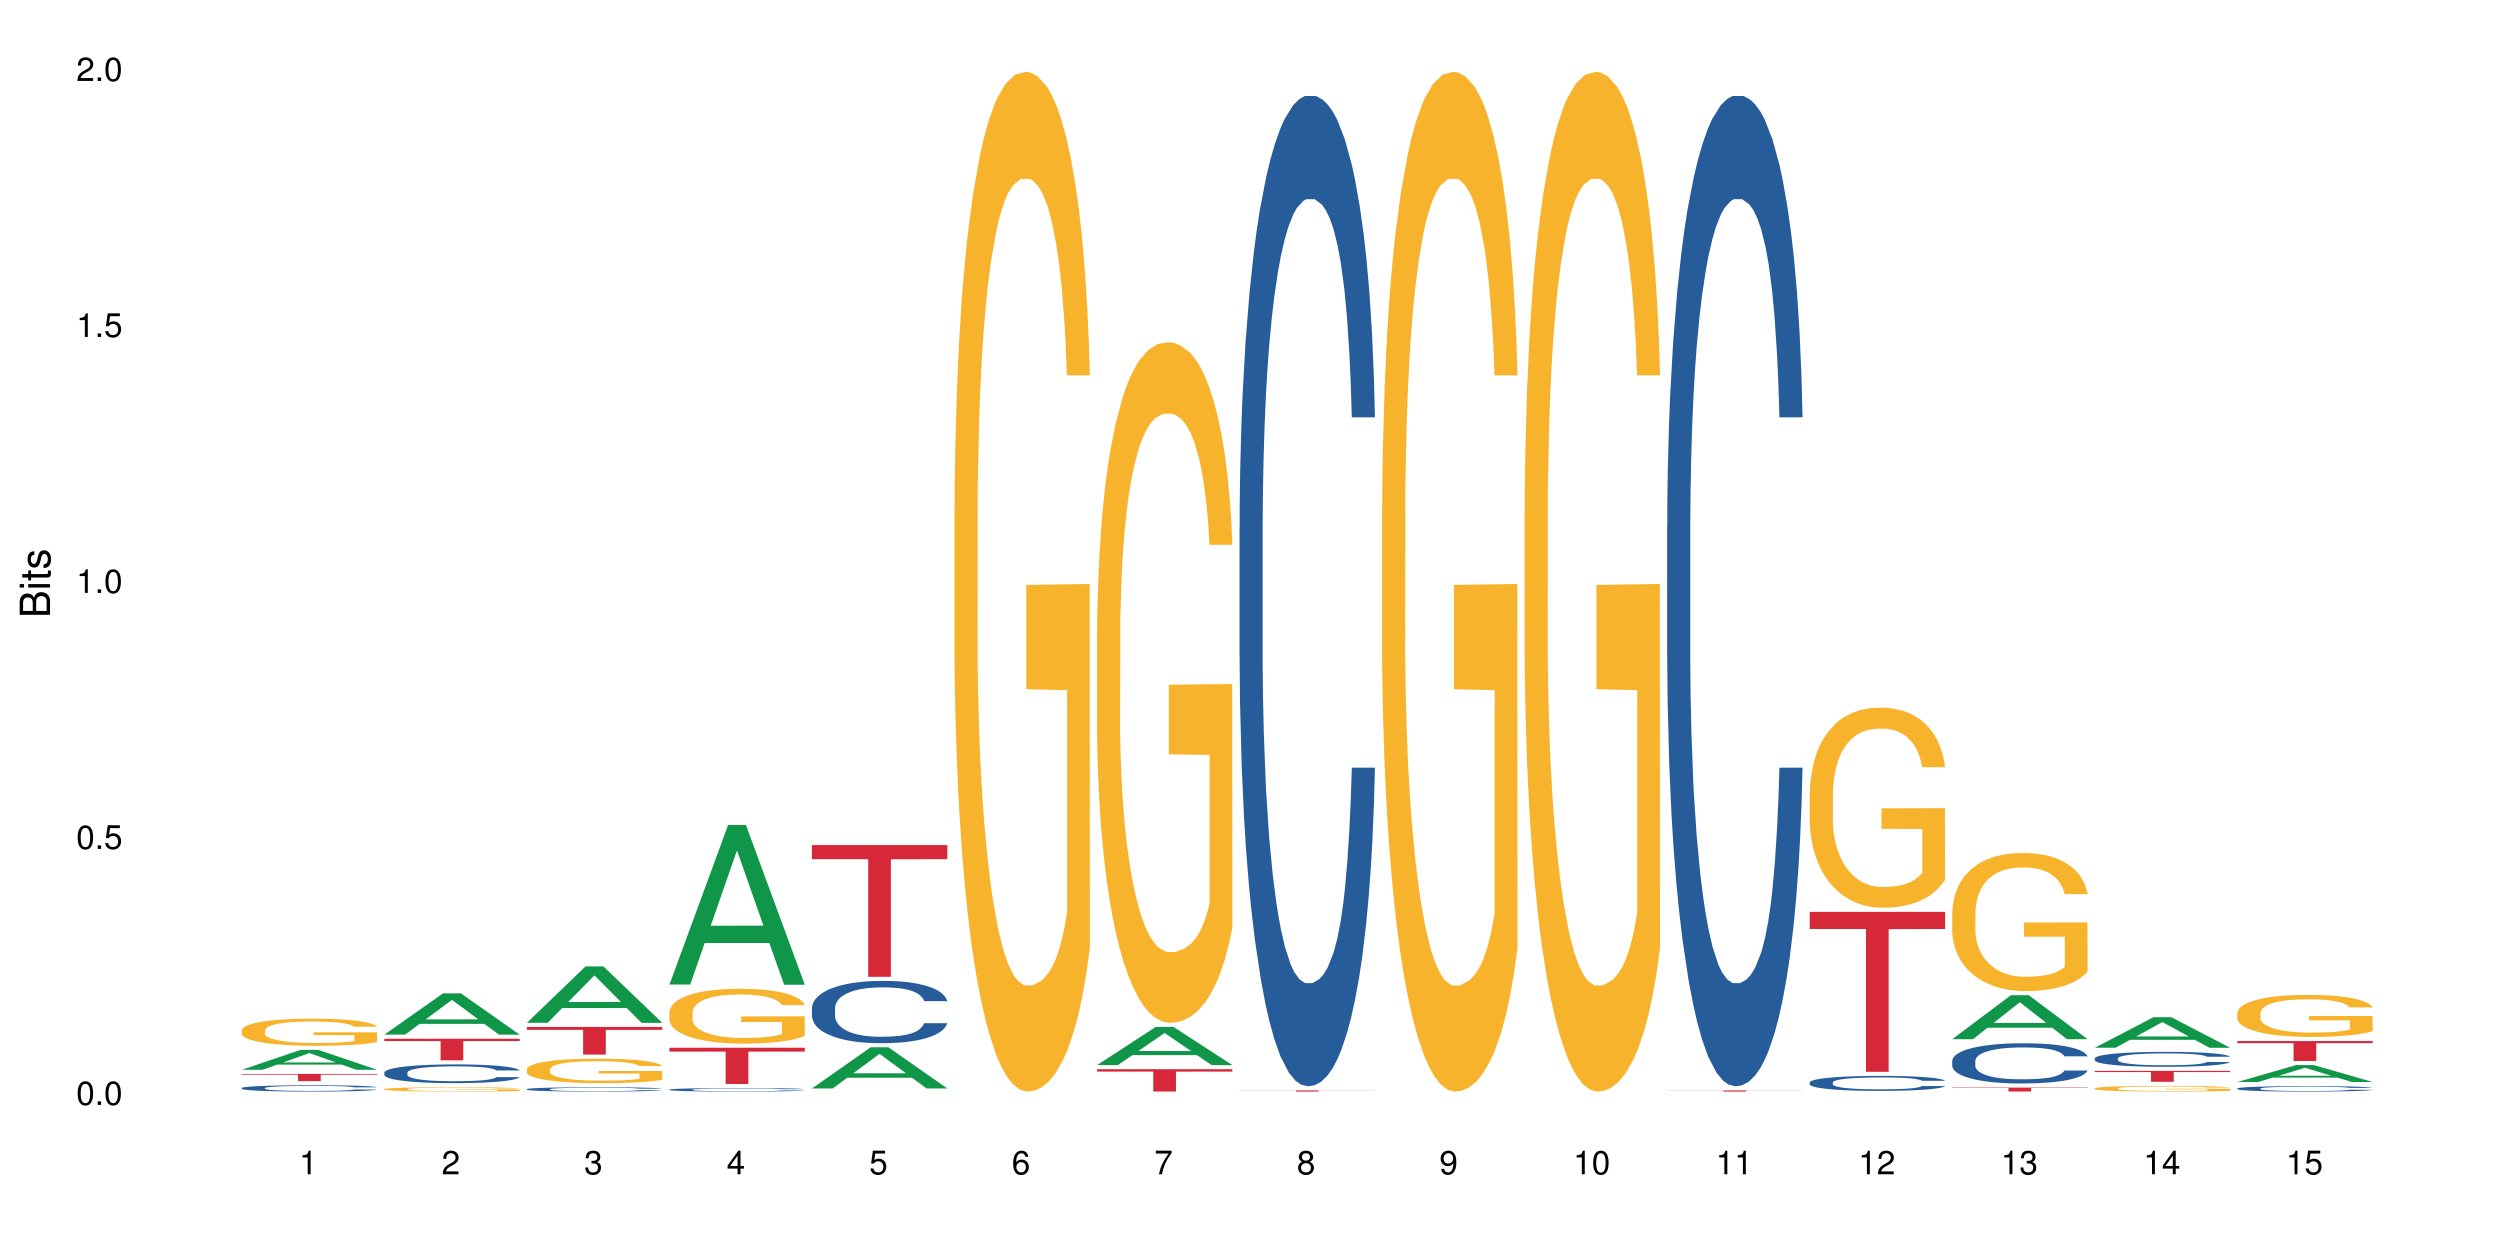 <?xml version="1.0" encoding="UTF-8"?>
<svg xmlns="http://www.w3.org/2000/svg" xmlns:xlink="http://www.w3.org/1999/xlink" width="720pt" height="360pt" viewBox="0 0 720 360" version="1.1">
<defs>
<g>
<symbol overflow="visible" id="glyph0-0">
<path style="stroke:none;" d=""/>
</symbol>
<symbol overflow="visible" id="glyph0-1">
<path style="stroke:none;" d="M 2.641 -6.797 C 2 -6.797 1.422 -6.531 1.078 -6.047 C 0.641 -5.453 0.406 -4.547 0.406 -3.297 C 0.406 -1 1.188 0.219 2.641 0.219 C 4.078 0.219 4.859 -1 4.859 -3.234 C 4.859 -4.562 4.656 -5.438 4.203 -6.047 C 3.844 -6.531 3.281 -6.797 2.641 -6.797 Z M 2.641 -6.047 C 3.547 -6.047 4 -5.125 4 -3.312 C 4 -1.375 3.562 -0.484 2.625 -0.484 C 1.734 -0.484 1.281 -1.422 1.281 -3.281 C 1.281 -5.141 1.734 -6.047 2.641 -6.047 Z M 2.641 -6.047 "/>
</symbol>
<symbol overflow="visible" id="glyph0-2">
<path style="stroke:none;" d="M 1.828 -1 L 0.828 -1 L 0.828 0 L 1.828 0 Z M 1.828 -1 "/>
</symbol>
<symbol overflow="visible" id="glyph0-3">
<path style="stroke:none;" d="M 4.562 -6.797 L 1.062 -6.797 L 0.547 -3.094 L 1.328 -3.094 C 1.719 -3.562 2.047 -3.734 2.578 -3.734 C 3.484 -3.734 4.062 -3.109 4.062 -2.094 C 4.062 -1.125 3.484 -0.531 2.578 -0.531 C 1.828 -0.531 1.375 -0.906 1.188 -1.672 L 0.328 -1.672 C 0.453 -1.109 0.547 -0.844 0.75 -0.594 C 1.125 -0.078 1.828 0.219 2.594 0.219 C 3.969 0.219 4.922 -0.781 4.922 -2.219 C 4.922 -3.562 4.031 -4.484 2.719 -4.484 C 2.25 -4.484 1.859 -4.359 1.469 -4.062 L 1.734 -5.969 L 4.562 -5.969 Z M 4.562 -6.797 "/>
</symbol>
<symbol overflow="visible" id="glyph0-4">
<path style="stroke:none;" d="M 2.484 -4.844 L 2.484 0 L 3.328 0 L 3.328 -6.797 L 2.766 -6.797 C 2.469 -5.75 2.281 -5.609 0.984 -5.453 L 0.984 -4.844 Z M 2.484 -4.844 "/>
</symbol>
<symbol overflow="visible" id="glyph0-5">
<path style="stroke:none;" d="M 4.859 -0.828 L 1.281 -0.828 C 1.359 -1.391 1.672 -1.75 2.5 -2.234 L 3.469 -2.75 C 4.406 -3.266 4.906 -3.969 4.906 -4.812 C 4.906 -5.375 4.672 -5.906 4.266 -6.266 C 3.859 -6.625 3.375 -6.797 2.719 -6.797 C 1.859 -6.797 1.219 -6.5 0.844 -5.922 C 0.609 -5.562 0.5 -5.125 0.484 -4.438 L 1.328 -4.438 C 1.359 -4.906 1.406 -5.188 1.531 -5.406 C 1.75 -5.812 2.188 -6.062 2.703 -6.062 C 3.469 -6.062 4.031 -5.516 4.031 -4.781 C 4.031 -4.25 3.719 -3.797 3.125 -3.438 L 2.234 -2.938 C 0.812 -2.141 0.406 -1.5 0.328 0 L 4.859 0 Z M 4.859 -0.828 "/>
</symbol>
<symbol overflow="visible" id="glyph0-6">
<path style="stroke:none;" d="M 2.125 -3.125 L 2.578 -3.125 C 3.516 -3.125 3.984 -2.703 3.984 -1.891 C 3.984 -1.031 3.469 -0.531 2.578 -0.531 C 1.656 -0.531 1.203 -0.984 1.156 -1.969 L 0.312 -1.969 C 0.344 -1.422 0.438 -1.078 0.609 -0.766 C 0.953 -0.109 1.625 0.219 2.547 0.219 C 3.953 0.219 4.859 -0.609 4.859 -1.906 C 4.859 -2.766 4.516 -3.25 3.703 -3.516 C 4.344 -3.766 4.656 -4.25 4.656 -4.938 C 4.656 -6.109 3.875 -6.797 2.578 -6.797 C 1.203 -6.797 0.484 -6.047 0.453 -4.609 L 1.297 -4.609 C 1.312 -5.016 1.344 -5.25 1.453 -5.453 C 1.641 -5.828 2.062 -6.062 2.594 -6.062 C 3.344 -6.062 3.797 -5.625 3.797 -4.906 C 3.797 -4.422 3.609 -4.141 3.25 -3.984 C 3.016 -3.891 2.719 -3.844 2.125 -3.844 Z M 2.125 -3.125 "/>
</symbol>
<symbol overflow="visible" id="glyph0-7">
<path style="stroke:none;" d="M 3.141 -1.625 L 3.141 0 L 3.984 0 L 3.984 -1.625 L 4.984 -1.625 L 4.984 -2.391 L 3.984 -2.391 L 3.984 -6.797 L 3.359 -6.797 L 0.266 -2.516 L 0.266 -1.625 Z M 3.141 -2.391 L 1 -2.391 L 3.141 -5.359 Z M 3.141 -2.391 "/>
</symbol>
<symbol overflow="visible" id="glyph0-8">
<path style="stroke:none;" d="M 4.781 -5.031 C 4.609 -6.141 3.891 -6.797 2.844 -6.797 C 2.094 -6.797 1.422 -6.438 1.031 -5.828 C 0.609 -5.172 0.406 -4.344 0.406 -3.094 C 0.406 -1.953 0.578 -1.234 0.984 -0.625 C 1.359 -0.078 1.953 0.219 2.703 0.219 C 3.984 0.219 4.922 -0.734 4.922 -2.078 C 4.922 -3.344 4.062 -4.234 2.844 -4.234 C 2.172 -4.234 1.641 -3.969 1.281 -3.469 C 1.281 -5.125 1.828 -6.047 2.797 -6.047 C 3.391 -6.047 3.797 -5.672 3.938 -5.031 Z M 2.734 -3.484 C 3.547 -3.484 4.062 -2.922 4.062 -2 C 4.062 -1.156 3.484 -0.531 2.703 -0.531 C 1.922 -0.531 1.328 -1.188 1.328 -2.047 C 1.328 -2.891 1.906 -3.484 2.734 -3.484 Z M 2.734 -3.484 "/>
</symbol>
<symbol overflow="visible" id="glyph0-9">
<path style="stroke:none;" d="M 4.984 -6.797 L 0.438 -6.797 L 0.438 -5.969 L 4.109 -5.969 C 2.5 -3.656 1.828 -2.234 1.328 0 L 2.219 0 C 2.594 -2.172 3.453 -4.047 4.984 -6.094 Z M 4.984 -6.797 "/>
</symbol>
<symbol overflow="visible" id="glyph0-10">
<path style="stroke:none;" d="M 3.75 -3.578 C 4.453 -4 4.688 -4.344 4.688 -4.984 C 4.688 -6.047 3.844 -6.797 2.641 -6.797 C 1.438 -6.797 0.594 -6.047 0.594 -4.984 C 0.594 -4.359 0.828 -4.016 1.516 -3.578 C 0.734 -3.203 0.359 -2.641 0.359 -1.891 C 0.359 -0.641 1.297 0.219 2.641 0.219 C 3.984 0.219 4.922 -0.641 4.922 -1.875 C 4.922 -2.641 4.531 -3.203 3.75 -3.578 Z M 2.641 -6.047 C 3.359 -6.047 3.812 -5.625 3.812 -4.969 C 3.812 -4.344 3.344 -3.922 2.641 -3.922 C 1.922 -3.922 1.453 -4.344 1.453 -4.984 C 1.453 -5.625 1.922 -6.047 2.641 -6.047 Z M 2.641 -3.203 C 3.484 -3.203 4.062 -2.672 4.062 -1.875 C 4.062 -1.062 3.484 -0.531 2.625 -0.531 C 1.797 -0.531 1.219 -1.078 1.219 -1.875 C 1.219 -2.672 1.797 -3.203 2.641 -3.203 Z M 2.641 -3.203 "/>
</symbol>
<symbol overflow="visible" id="glyph0-11">
<path style="stroke:none;" d="M 0.516 -1.547 C 0.672 -0.438 1.406 0.219 2.438 0.219 C 3.188 0.219 3.859 -0.141 4.266 -0.75 C 4.688 -1.406 4.891 -2.25 4.891 -3.484 C 4.891 -4.625 4.703 -5.359 4.312 -5.953 C 3.938 -6.5 3.344 -6.797 2.594 -6.797 C 1.297 -6.797 0.359 -5.844 0.359 -4.516 C 0.359 -3.25 1.234 -2.344 2.453 -2.344 C 3.094 -2.344 3.562 -2.578 4.016 -3.109 C 4 -1.453 3.469 -0.531 2.5 -0.531 C 1.906 -0.531 1.484 -0.906 1.359 -1.547 Z M 2.578 -6.062 C 3.375 -6.062 3.969 -5.406 3.969 -4.531 C 3.969 -3.688 3.375 -3.094 2.547 -3.094 C 1.734 -3.094 1.234 -3.672 1.234 -4.578 C 1.234 -5.438 1.797 -6.062 2.578 -6.062 Z M 2.578 -6.062 "/>
</symbol>
<symbol overflow="visible" id="glyph1-0">
<path style="stroke:none;" d=""/>
</symbol>
<symbol overflow="visible" id="glyph1-1">
<path style="stroke:none;" d="M 0 -0.953 L 0 -4.891 C 0 -5.719 -0.234 -6.344 -0.734 -6.797 C -1.188 -7.234 -1.812 -7.469 -2.5 -7.469 C -3.547 -7.469 -4.188 -7 -4.625 -5.875 C -4.984 -6.672 -5.641 -7.094 -6.531 -7.094 C -7.156 -7.094 -7.734 -6.859 -8.141 -6.391 C -8.562 -5.938 -8.75 -5.344 -8.75 -4.5 L -8.75 -0.953 Z M -4.984 -2.062 L -7.766 -2.062 L -7.766 -4.219 C -7.766 -4.844 -7.688 -5.203 -7.453 -5.5 C -7.219 -5.812 -6.859 -5.969 -6.375 -5.969 C -5.906 -5.969 -5.531 -5.812 -5.297 -5.5 C -5.062 -5.203 -4.984 -4.844 -4.984 -4.219 Z M -0.984 -2.062 L -4 -2.062 L -4 -4.781 C -4 -5.328 -3.859 -5.688 -3.578 -5.953 C -3.297 -6.219 -2.922 -6.359 -2.484 -6.359 C -2.062 -6.359 -1.688 -6.219 -1.406 -5.953 C -1.109 -5.688 -0.984 -5.328 -0.984 -4.781 Z M -0.984 -2.062 "/>
</symbol>
<symbol overflow="visible" id="glyph1-2">
<path style="stroke:none;" d="M -6.281 -1.797 L -6.281 -0.797 L 0 -0.797 L 0 -1.797 Z M -8.75 -1.797 L -8.75 -0.797 L -7.484 -0.797 L -7.484 -1.797 Z M -8.75 -1.797 "/>
</symbol>
<symbol overflow="visible" id="glyph1-3">
<path style="stroke:none;" d="M -6.281 -3.047 L -6.281 -2.016 L -8.016 -2.016 L -8.016 -1.016 L -6.281 -1.016 L -6.281 -0.172 L -5.469 -0.172 L -5.469 -1.016 L -0.719 -1.016 C -0.078 -1.016 0.281 -1.453 0.281 -2.234 C 0.281 -2.469 0.25 -2.719 0.188 -3.047 L -0.641 -3.047 C -0.609 -2.922 -0.594 -2.766 -0.594 -2.562 C -0.594 -2.141 -0.719 -2.016 -1.156 -2.016 L -5.469 -2.016 L -5.469 -3.047 Z M -6.281 -3.047 "/>
</symbol>
<symbol overflow="visible" id="glyph1-4">
<path style="stroke:none;" d="M -4.531 -5.25 C -5.766 -5.25 -6.469 -4.422 -6.469 -2.969 C -6.469 -1.516 -5.719 -0.562 -4.547 -0.562 C -3.562 -0.562 -3.094 -1.062 -2.734 -2.562 L -2.516 -3.484 C -2.344 -4.188 -2.094 -4.469 -1.625 -4.469 C -1.047 -4.469 -0.641 -3.875 -0.641 -3 C -0.641 -2.453 -0.797 -2 -1.062 -1.75 C -1.25 -1.594 -1.422 -1.531 -1.875 -1.469 L -1.875 -0.406 C -0.422 -0.453 0.281 -1.266 0.281 -2.922 C 0.281 -4.5 -0.5 -5.516 -1.719 -5.516 C -2.656 -5.516 -3.172 -4.984 -3.469 -3.734 L -3.703 -2.766 C -3.891 -1.953 -4.156 -1.609 -4.594 -1.609 C -5.172 -1.609 -5.547 -2.125 -5.547 -2.938 C -5.547 -3.75 -5.203 -4.172 -4.531 -4.203 Z M -4.531 -5.25 "/>
</symbol>
</g>
</defs>
<g id="surface119341">
<rect x="0" y="0" width="720" height="360" style="fill:rgb(100%,100%,100%);fill-opacity:1;stroke:none;"/>
<path style=" stroke:none;fill-rule:nonzero;fill:rgb(6.275%,58.824%,28.235%);fill-opacity:1;" d="M 69.629 308.105 L 69.672 308.098 L 86.547 302.367 L 91.672 302.367 L 108.629 308.109 L 102.668 308.109 L 98.418 306.609 L 79.797 306.609 L 75.629 308.105 L 69.629 308.105 L 81.586 305.992 L 96.711 305.984 L 89.172 303.305 L 89.086 303.301 L 89.004 303.316 L 81.547 305.984 L 81.586 305.992 Z M 69.629 308.105 "/>
<path style=" stroke:none;fill-rule:nonzero;fill:rgb(14.51%,36.078%,60%);fill-opacity:1;" d="M 69.629 313.344 L 69.676 313.344 L 69.676 313.305 L 69.82 313.242 L 70.152 313.16 L 70.484 313.105 L 71.34 313.008 L 72.531 312.914 L 73.766 312.84 L 74.672 312.797 L 75.48 312.766 L 77.332 312.703 L 78.523 312.672 L 79.809 312.645 L 81.375 312.617 L 82.52 312.598 L 85.086 312.574 L 86.988 312.562 L 88.461 312.555 L 91.648 312.555 L 93.551 312.562 L 94.93 312.57 L 96.453 312.586 L 97.738 312.598 L 99.973 312.637 L 101.969 312.684 L 102.871 312.707 L 104.301 312.762 L 105.395 312.809 L 106.156 312.852 L 107.012 312.914 L 107.77 312.988 L 108.344 313.074 L 108.629 313.145 L 101.969 313.145 L 101.637 313.078 L 101.258 313.027 L 100.543 312.961 L 99.828 312.91 L 98.832 312.863 L 97.926 312.832 L 96.691 312.801 L 95.598 312.781 L 94.453 312.766 L 93.359 312.754 L 91.27 312.746 L 88.844 312.746 L 87.938 312.75 L 86.086 312.762 L 85.086 312.773 L 83.66 312.797 L 82.66 312.816 L 81.473 312.852 L 80.664 312.879 L 79.664 312.922 L 78.949 312.961 L 78.141 313.016 L 77.668 313.059 L 77.238 313.102 L 76.859 313.156 L 76.574 313.215 L 76.383 313.277 L 76.289 313.336 L 76.289 313.594 L 76.383 313.652 L 76.621 313.723 L 77.238 313.824 L 78.141 313.914 L 79.188 313.984 L 80.188 314.031 L 80.758 314.055 L 81.52 314.082 L 82.707 314.113 L 84.422 314.148 L 85.418 314.16 L 86.941 314.176 L 88.512 314.18 L 90.602 314.18 L 92.457 314.176 L 93.695 314.168 L 94.977 314.152 L 96.738 314.125 L 97.832 314.098 L 98.781 314.066 L 99.496 314.035 L 99.973 314.008 L 100.684 313.957 L 101.258 313.902 L 101.684 313.844 L 101.969 313.785 L 108.629 313.785 L 108.344 313.852 L 107.914 313.918 L 107.484 313.965 L 106.82 314.023 L 106.059 314.074 L 104.965 314.133 L 104.062 314.172 L 102.871 314.215 L 101.777 314.246 L 100.59 314.273 L 98.832 314.305 L 97.688 314.324 L 96.453 314.336 L 94.977 314.352 L 93.125 314.363 L 91.125 314.367 L 89.27 314.371 L 87.273 314.367 L 85.801 314.359 L 83.848 314.348 L 81.426 314.316 L 79.664 314.285 L 78.285 314.254 L 77.098 314.219 L 75.766 314.176 L 74.051 314.102 L 73.008 314.047 L 72.293 314 L 71.484 313.934 L 70.914 313.875 L 70.246 313.785 L 69.773 313.664 L 69.629 313.574 Z M 69.629 313.344 "/>
<path style=" stroke:none;fill-rule:nonzero;fill:rgb(96.863%,70.196%,16.863%);fill-opacity:1;" d="M 69.629 296.727 L 69.676 296.719 L 69.676 296.578 L 69.867 296.258 L 70.344 295.816 L 70.961 295.453 L 71.625 295.168 L 72.055 295.016 L 72.77 294.805 L 73.387 294.648 L 74.957 294.328 L 76.953 294.027 L 78.047 293.898 L 79.285 293.777 L 81.043 293.641 L 81.852 293.594 L 84.324 293.477 L 87.133 293.406 L 90.223 293.387 L 91.648 293.395 L 93.598 293.422 L 96.262 293.5 L 97.785 293.57 L 98.973 293.641 L 100.211 293.734 L 101.73 293.879 L 103.16 294.047 L 104.301 294.219 L 105.441 294.434 L 106.391 294.66 L 107.199 294.91 L 107.914 295.211 L 108.344 295.461 L 108.629 295.707 L 102.016 295.707 L 101.637 295.461 L 101.207 295.266 L 100.496 295.031 L 99.781 294.859 L 99.066 294.727 L 97.738 294.539 L 96.594 294.426 L 95.168 294.328 L 93.789 294.262 L 92.219 294.219 L 91.27 294.207 L 88.746 294.207 L 86.465 294.254 L 85.133 294.312 L 84.184 294.367 L 82.852 294.477 L 82.043 294.562 L 81.566 294.617 L 80.141 294.84 L 79.188 295.039 L 78.664 295.176 L 78 295.387 L 77.523 295.582 L 77 295.867 L 76.715 296.078 L 76.336 296.562 L 76.289 297.848 L 76.43 298.117 L 76.715 298.41 L 77.098 298.664 L 77.668 298.938 L 78.238 299.145 L 79.234 299.422 L 80.094 299.605 L 80.758 299.727 L 82.043 299.922 L 82.566 299.984 L 83.801 300.113 L 85.086 300.211 L 86.656 300.297 L 87.844 300.34 L 89.746 300.375 L 92.172 300.375 L 95.027 300.332 L 96.832 300.277 L 98.07 300.219 L 98.879 300.168 L 99.875 300.09 L 100.59 300.02 L 101.258 299.941 L 102.062 299.82 L 102.062 298.117 L 90.316 298.109 L 90.316 297.312 L 108.578 297.305 L 108.629 300.09 L 107.629 300.285 L 106.391 300.469 L 105.203 300.613 L 103.965 300.734 L 102.207 300.867 L 100.781 300.953 L 98.594 301.055 L 96.594 301.117 L 94.504 301.16 L 92.648 301.18 L 90.461 301.188 L 88.512 301.176 L 86.418 301.133 L 84.754 301.074 L 83.23 301.004 L 81.711 300.91 L 79.809 300.762 L 78.57 300.641 L 77.285 300.492 L 76.004 300.312 L 74.859 300.121 L 74.102 299.969 L 73.34 299.801 L 72.531 299.586 L 71.77 299.344 L 71.199 299.121 L 70.676 298.871 L 70.297 298.637 L 69.914 298.316 L 69.723 298.059 L 69.629 297.84 Z M 69.629 296.727 "/>
<path style=" stroke:none;fill-rule:nonzero;fill:rgb(83.922%,15.686%,22.353%);fill-opacity:1;" d="M 69.629 309.289 L 108.629 309.289 L 108.629 309.512 L 92.375 309.516 L 92.375 311.375 L 85.836 311.375 L 85.836 309.516 L 85.742 309.512 L 69.629 309.512 Z M 69.629 309.289 "/>
<path style=" stroke:none;fill-rule:nonzero;fill:rgb(6.275%,58.824%,28.235%);fill-opacity:1;" d="M 110.68 297.969 L 110.723 297.957 L 127.598 286.078 L 132.719 286.078 L 149.68 297.98 L 143.719 297.98 L 139.469 294.871 L 120.848 294.871 L 116.68 297.969 L 110.68 297.969 L 122.637 293.586 L 137.762 293.574 L 130.223 288.02 L 130.137 288.012 L 130.055 288.043 L 122.598 293.574 L 122.637 293.586 Z M 110.68 297.969 "/>
<path style=" stroke:none;fill-rule:nonzero;fill:rgb(14.51%,36.078%,60%);fill-opacity:1;" d="M 110.68 308.898 L 110.727 308.891 L 110.727 308.773 L 110.871 308.586 L 111.203 308.352 L 111.535 308.188 L 112.391 307.898 L 113.582 307.617 L 114.816 307.398 L 115.723 307.273 L 116.531 307.172 L 118.383 306.992 L 119.574 306.898 L 120.859 306.812 L 122.426 306.73 L 123.57 306.68 L 126.137 306.602 L 128.039 306.566 L 129.512 306.555 L 132.699 306.555 L 134.602 306.574 L 135.98 306.598 L 137.504 306.637 L 138.789 306.68 L 141.023 306.789 L 143.02 306.926 L 143.922 307.008 L 145.352 307.16 L 146.445 307.305 L 147.207 307.434 L 148.062 307.617 L 148.82 307.84 L 149.395 308.09 L 149.68 308.301 L 143.02 308.301 L 142.688 308.105 L 142.305 307.953 L 141.594 307.75 L 140.879 307.605 L 139.883 307.465 L 138.977 307.371 L 137.742 307.277 L 136.648 307.219 L 135.504 307.172 L 134.41 307.145 L 132.32 307.113 L 129.895 307.113 L 128.988 307.125 L 127.137 307.164 L 126.137 307.199 L 124.711 307.266 L 123.711 307.332 L 122.523 307.43 L 121.715 307.512 L 120.715 307.641 L 120 307.754 L 119.191 307.918 L 118.719 308.039 L 118.289 308.18 L 117.91 308.34 L 117.625 308.512 L 117.434 308.695 L 117.34 308.871 L 117.34 309.637 L 117.434 309.812 L 117.672 310.02 L 118.289 310.32 L 119.191 310.582 L 120.238 310.789 L 121.238 310.938 L 121.809 311.004 L 122.57 311.082 L 123.758 311.184 L 125.473 311.281 L 126.469 311.32 L 127.992 311.359 L 129.562 311.379 L 131.652 311.379 L 133.508 311.359 L 134.746 311.336 L 136.027 311.297 L 137.789 311.211 L 138.883 311.133 L 139.832 311.039 L 140.547 310.945 L 141.023 310.867 L 141.734 310.715 L 142.305 310.547 L 142.734 310.375 L 143.02 310.207 L 149.68 310.207 L 149.395 310.402 L 148.965 310.598 L 148.535 310.738 L 147.871 310.91 L 147.109 311.062 L 146.016 311.234 L 145.113 311.348 L 143.922 311.473 L 142.828 311.566 L 141.641 311.648 L 139.883 311.75 L 138.738 311.797 L 137.504 311.844 L 136.027 311.883 L 134.176 311.914 L 132.176 311.934 L 130.32 311.941 L 128.324 311.93 L 126.852 311.91 L 124.898 311.867 L 122.473 311.777 L 120.715 311.684 L 119.336 311.59 L 118.148 311.492 L 116.816 311.359 L 115.102 311.145 L 114.059 310.977 L 113.344 310.836 L 112.535 310.645 L 111.965 310.473 L 111.297 310.195 L 110.824 309.848 L 110.68 309.578 Z M 110.68 308.898 "/>
<path style=" stroke:none;fill-rule:nonzero;fill:rgb(96.863%,70.196%,16.863%);fill-opacity:1;" d="M 110.68 313.656 L 110.727 313.656 L 110.727 313.633 L 110.918 313.582 L 111.395 313.508 L 112.012 313.453 L 112.676 313.406 L 113.105 313.383 L 113.82 313.348 L 114.438 313.32 L 116.008 313.27 L 118.004 313.223 L 119.098 313.203 L 120.336 313.184 L 122.094 313.16 L 122.902 313.152 L 125.375 313.137 L 128.18 313.125 L 131.273 313.121 L 132.699 313.121 L 134.648 313.125 L 137.312 313.137 L 138.836 313.148 L 140.023 313.16 L 141.262 313.176 L 142.781 313.199 L 144.207 313.227 L 145.352 313.254 L 146.492 313.289 L 147.441 313.324 L 148.25 313.363 L 148.965 313.414 L 149.395 313.453 L 149.68 313.492 L 143.066 313.492 L 142.688 313.453 L 142.258 313.422 L 141.547 313.383 L 140.832 313.355 L 140.117 313.336 L 138.789 313.305 L 137.645 313.285 L 136.219 313.27 L 134.84 313.262 L 133.27 313.254 L 132.32 313.25 L 129.797 313.25 L 127.516 313.258 L 126.184 313.27 L 125.234 313.277 L 123.902 313.293 L 123.094 313.309 L 122.617 313.316 L 121.191 313.352 L 120.238 313.387 L 119.715 313.406 L 119.051 313.441 L 118.574 313.473 L 118.051 313.516 L 117.766 313.551 L 117.387 313.629 L 117.34 313.836 L 117.48 313.879 L 117.766 313.926 L 118.148 313.965 L 118.719 314.008 L 119.289 314.043 L 120.285 314.086 L 121.145 314.117 L 121.809 314.137 L 123.094 314.168 L 123.617 314.176 L 124.852 314.199 L 126.137 314.215 L 127.707 314.227 L 128.895 314.234 L 130.797 314.242 L 133.223 314.242 L 136.078 314.234 L 137.883 314.223 L 139.121 314.215 L 139.93 314.207 L 140.926 314.195 L 141.641 314.184 L 142.305 314.172 L 143.113 314.152 L 143.113 313.879 L 131.367 313.879 L 131.367 313.75 L 149.629 313.75 L 149.68 314.195 L 148.68 314.227 L 147.441 314.254 L 146.254 314.277 L 145.016 314.297 L 143.258 314.32 L 141.832 314.332 L 139.645 314.348 L 137.645 314.359 L 135.555 314.367 L 133.699 314.371 L 131.512 314.371 L 129.562 314.367 L 127.469 314.363 L 125.805 314.352 L 124.281 314.34 L 122.762 314.324 L 120.859 314.301 L 119.621 314.281 L 118.336 314.258 L 117.055 314.23 L 115.91 314.199 L 115.152 314.176 L 114.391 314.148 L 113.582 314.113 L 112.82 314.074 L 112.25 314.039 L 111.727 314 L 111.348 313.961 L 110.965 313.91 L 110.773 313.871 L 110.68 313.832 Z M 110.68 313.656 "/>
<path style=" stroke:none;fill-rule:nonzero;fill:rgb(83.922%,15.686%,22.353%);fill-opacity:1;" d="M 110.68 299.16 L 149.68 299.16 L 149.68 299.824 L 133.426 299.828 L 133.426 305.375 L 126.887 305.375 L 126.887 299.836 L 126.793 299.824 L 110.68 299.824 Z M 110.68 299.16 "/>
<path style=" stroke:none;fill-rule:nonzero;fill:rgb(6.275%,58.824%,28.235%);fill-opacity:1;" d="M 151.73 294.562 L 151.773 294.547 L 168.648 278.316 L 173.77 278.316 L 190.73 294.578 L 184.77 294.578 L 180.52 290.332 L 161.898 290.332 L 157.73 294.562 L 151.73 294.562 L 163.688 288.578 L 178.812 288.562 L 171.27 280.973 L 171.188 280.957 L 171.105 281.004 L 163.648 288.562 L 163.688 288.578 Z M 151.73 294.562 "/>
<path style=" stroke:none;fill-rule:nonzero;fill:rgb(14.51%,36.078%,60%);fill-opacity:1;" d="M 151.73 313.672 L 151.777 313.672 L 151.777 313.645 L 151.922 313.602 L 152.254 313.547 L 152.586 313.508 L 153.441 313.441 L 154.633 313.379 L 155.867 313.328 L 156.773 313.297 L 157.582 313.277 L 159.434 313.234 L 160.625 313.211 L 161.91 313.191 L 163.477 313.176 L 164.617 313.164 L 167.188 313.145 L 169.09 313.137 L 170.562 313.133 L 173.75 313.133 L 175.652 313.137 L 177.031 313.145 L 178.555 313.152 L 179.84 313.164 L 182.074 313.188 L 184.07 313.219 L 184.973 313.238 L 186.402 313.273 L 187.496 313.305 L 188.254 313.336 L 189.113 313.379 L 189.871 313.43 L 190.445 313.484 L 190.73 313.535 L 184.07 313.535 L 183.738 313.488 L 183.355 313.453 L 182.645 313.406 L 181.93 313.375 L 180.934 313.344 L 180.027 313.32 L 178.793 313.301 L 177.699 313.285 L 176.555 313.277 L 175.461 313.27 L 173.371 313.262 L 170.945 313.262 L 170.039 313.266 L 168.188 313.273 L 167.188 313.281 L 165.762 313.297 L 164.762 313.312 L 163.574 313.336 L 162.766 313.355 L 161.766 313.383 L 161.051 313.41 L 160.242 313.445 L 159.77 313.477 L 159.34 313.508 L 158.961 313.543 L 158.676 313.582 L 158.484 313.625 L 158.391 313.664 L 158.391 313.84 L 158.484 313.883 L 158.723 313.93 L 159.34 314 L 160.242 314.059 L 161.289 314.105 L 162.289 314.141 L 162.859 314.156 L 163.621 314.176 L 164.809 314.195 L 166.52 314.219 L 167.52 314.227 L 169.043 314.238 L 170.613 314.242 L 172.703 314.242 L 174.559 314.238 L 175.797 314.23 L 177.078 314.223 L 178.84 314.203 L 179.934 314.184 L 180.883 314.164 L 182.074 314.125 L 182.785 314.09 L 183.355 314.051 L 183.785 314.012 L 184.07 313.973 L 190.73 313.973 L 190.445 314.02 L 190.016 314.062 L 189.586 314.094 L 188.922 314.133 L 188.16 314.168 L 187.066 314.207 L 186.164 314.234 L 184.973 314.262 L 183.879 314.285 L 182.691 314.305 L 180.934 314.328 L 179.789 314.336 L 178.555 314.348 L 177.078 314.355 L 175.227 314.363 L 173.227 314.371 L 171.371 314.371 L 169.375 314.367 L 167.902 314.363 L 165.949 314.355 L 163.523 314.332 L 161.766 314.312 L 160.387 314.289 L 159.199 314.27 L 157.867 314.238 L 156.152 314.188 L 155.105 314.148 L 154.395 314.117 L 153.586 314.074 L 153.016 314.035 L 152.348 313.969 L 151.875 313.891 L 151.73 313.828 Z M 151.73 313.672 "/>
<path style=" stroke:none;fill-rule:nonzero;fill:rgb(96.863%,70.196%,16.863%);fill-opacity:1;" d="M 151.73 307.922 L 151.777 307.918 L 151.777 307.789 L 151.969 307.496 L 152.445 307.098 L 153.062 306.77 L 153.727 306.512 L 154.156 306.379 L 154.871 306.184 L 155.488 306.043 L 157.059 305.754 L 159.055 305.48 L 160.148 305.367 L 161.387 305.258 L 163.145 305.133 L 163.953 305.09 L 166.426 304.984 L 169.23 304.922 L 172.324 304.902 L 173.75 304.91 L 175.699 304.934 L 178.363 305.004 L 179.887 305.07 L 181.074 305.133 L 182.312 305.219 L 183.832 305.348 L 185.258 305.5 L 186.402 305.656 L 187.543 305.848 L 188.492 306.055 L 189.301 306.281 L 190.016 306.551 L 190.445 306.777 L 190.73 307 L 184.117 307 L 183.738 306.777 L 183.309 306.602 L 182.598 306.391 L 181.883 306.234 L 181.168 306.113 L 179.84 305.945 L 178.695 305.844 L 177.27 305.754 L 175.891 305.695 L 174.32 305.656 L 173.371 305.645 L 170.848 305.645 L 168.566 305.688 L 167.234 305.738 L 166.285 305.789 L 164.953 305.887 L 164.145 305.965 L 163.668 306.016 L 162.242 306.215 L 161.289 306.395 L 160.766 306.52 L 160.102 306.711 L 159.625 306.887 L 159.102 307.145 L 158.816 307.336 L 158.438 307.773 L 158.391 308.934 L 158.531 309.18 L 158.816 309.441 L 159.199 309.676 L 159.77 309.918 L 160.34 310.105 L 161.336 310.355 L 162.195 310.523 L 162.859 310.633 L 164.145 310.809 L 164.668 310.867 L 165.902 310.98 L 167.188 311.07 L 168.758 311.148 L 169.945 311.188 L 171.848 311.219 L 174.273 311.219 L 177.129 311.18 L 178.934 311.129 L 180.172 311.078 L 180.98 311.031 L 181.977 310.961 L 182.691 310.898 L 183.355 310.828 L 184.164 310.719 L 184.164 309.18 L 172.418 309.172 L 172.418 308.449 L 190.68 308.445 L 190.73 310.961 L 189.73 311.137 L 188.492 311.305 L 187.305 311.434 L 186.066 311.543 L 184.309 311.664 L 182.883 311.742 L 180.695 311.832 L 178.695 311.891 L 176.605 311.93 L 174.75 311.945 L 172.562 311.953 L 170.613 311.941 L 168.52 311.902 L 166.855 311.852 L 165.332 311.785 L 163.812 311.703 L 161.91 311.566 L 160.672 311.457 L 159.387 311.324 L 158.105 311.16 L 156.961 310.988 L 156.203 310.852 L 155.441 310.699 L 154.633 310.504 L 153.871 310.285 L 153.301 310.086 L 152.777 309.859 L 152.398 309.648 L 152.016 309.359 L 151.824 309.125 L 151.73 308.926 Z M 151.73 307.922 "/>
<path style=" stroke:none;fill-rule:nonzero;fill:rgb(83.922%,15.686%,22.353%);fill-opacity:1;" d="M 151.73 295.758 L 190.73 295.758 L 190.73 296.609 L 174.477 296.617 L 174.477 303.723 L 167.938 303.723 L 167.938 296.625 L 167.84 296.609 L 151.73 296.609 Z M 151.73 295.758 "/>
<path style=" stroke:none;fill-rule:nonzero;fill:rgb(6.275%,58.824%,28.235%);fill-opacity:1;" d="M 192.781 283.555 L 192.824 283.512 L 209.695 237.59 L 214.82 237.59 L 231.781 283.598 L 225.82 283.598 L 221.57 271.59 L 202.949 271.59 L 198.781 283.555 L 192.781 283.555 L 204.738 266.621 L 219.863 266.578 L 212.32 245.109 L 212.238 245.066 L 212.156 245.195 L 204.699 266.578 L 204.738 266.621 Z M 192.781 283.555 "/>
<path style=" stroke:none;fill-rule:nonzero;fill:rgb(14.51%,36.078%,60%);fill-opacity:1;" d="M 192.781 313.801 L 192.828 313.801 L 192.828 313.777 L 192.973 313.742 L 193.305 313.699 L 193.637 313.668 L 194.492 313.613 L 195.684 313.562 L 196.918 313.52 L 197.824 313.496 L 198.633 313.477 L 200.484 313.445 L 201.676 313.426 L 202.957 313.41 L 204.527 313.395 L 205.668 313.387 L 208.238 313.371 L 210.141 313.363 L 214.801 313.363 L 216.703 313.367 L 218.082 313.371 L 219.605 313.379 L 220.887 313.387 L 223.125 313.406 L 225.121 313.434 L 226.023 313.445 L 227.453 313.477 L 228.547 313.504 L 229.305 313.527 L 230.164 313.562 L 230.922 313.602 L 231.496 313.648 L 231.781 313.688 L 225.121 313.688 L 224.789 313.652 L 224.406 313.625 L 223.695 313.586 L 222.98 313.559 L 221.984 313.531 L 221.078 313.516 L 219.844 313.496 L 218.75 313.488 L 217.605 313.477 L 216.512 313.473 L 214.422 313.469 L 211.09 313.469 L 209.238 313.477 L 208.238 313.484 L 206.812 313.496 L 205.812 313.508 L 204.625 313.527 L 203.816 313.543 L 202.816 313.566 L 202.102 313.586 L 201.293 313.617 L 200.82 313.641 L 200.391 313.668 L 200.012 313.695 L 199.727 313.73 L 199.535 313.762 L 199.441 313.797 L 199.441 313.938 L 199.535 313.973 L 199.773 314.012 L 200.391 314.066 L 201.293 314.117 L 202.34 314.156 L 203.34 314.184 L 203.91 314.195 L 204.672 314.211 L 205.859 314.23 L 207.57 314.246 L 208.57 314.254 L 210.094 314.262 L 211.664 314.266 L 213.754 314.266 L 215.609 314.262 L 216.848 314.258 L 218.129 314.25 L 219.891 314.234 L 220.984 314.219 L 221.934 314.203 L 222.648 314.184 L 223.125 314.168 L 223.836 314.141 L 224.406 314.109 L 224.836 314.078 L 225.121 314.047 L 231.781 314.047 L 231.496 314.082 L 231.066 314.117 L 230.637 314.145 L 229.973 314.18 L 229.211 314.207 L 228.117 314.238 L 227.215 314.262 L 226.023 314.281 L 224.93 314.301 L 223.742 314.316 L 221.984 314.336 L 220.84 314.344 L 219.605 314.352 L 218.129 314.359 L 216.277 314.367 L 214.277 314.371 L 212.422 314.371 L 210.426 314.367 L 208.953 314.363 L 207 314.355 L 204.574 314.34 L 202.816 314.324 L 201.438 314.305 L 200.25 314.285 L 198.918 314.262 L 197.203 314.223 L 196.156 314.191 L 195.445 314.164 L 194.637 314.129 L 194.066 314.098 L 193.398 314.043 L 192.926 313.98 L 192.781 313.93 Z M 192.781 313.801 "/>
<path style=" stroke:none;fill-rule:nonzero;fill:rgb(96.863%,70.196%,16.863%);fill-opacity:1;" d="M 192.781 291.535 L 192.828 291.52 L 192.828 291.234 L 193.02 290.586 L 193.496 289.691 L 194.113 288.957 L 194.777 288.379 L 195.207 288.078 L 195.922 287.645 L 196.539 287.328 L 198.109 286.68 L 200.105 286.074 L 201.199 285.816 L 202.438 285.57 L 204.195 285.297 L 205.004 285.195 L 207.477 284.965 L 210.281 284.82 L 213.375 284.777 L 214.801 284.793 L 216.75 284.848 L 219.414 285.008 L 220.938 285.152 L 222.125 285.297 L 223.363 285.484 L 224.883 285.77 L 226.309 286.117 L 227.453 286.465 L 228.594 286.895 L 229.543 287.355 L 230.352 287.859 L 231.066 288.465 L 231.496 288.969 L 231.781 289.477 L 225.168 289.477 L 224.789 288.969 L 224.359 288.582 L 223.648 288.105 L 222.934 287.762 L 222.219 287.488 L 220.887 287.113 L 219.746 286.883 L 218.32 286.68 L 216.941 286.551 L 215.371 286.465 L 214.422 286.434 L 211.898 286.434 L 209.617 286.535 L 208.285 286.652 L 207.336 286.766 L 206.004 286.98 L 205.195 287.156 L 204.719 287.27 L 203.293 287.719 L 202.34 288.121 L 201.816 288.395 L 201.152 288.828 L 200.676 289.215 L 200.152 289.793 L 199.867 290.223 L 199.488 291.203 L 199.441 293.797 L 199.582 294.348 L 199.867 294.938 L 200.25 295.457 L 200.82 296.004 L 201.391 296.422 L 202.387 296.984 L 203.246 297.359 L 203.91 297.602 L 205.195 297.992 L 205.719 298.121 L 206.953 298.383 L 208.238 298.582 L 209.809 298.754 L 210.996 298.844 L 212.898 298.914 L 215.324 298.914 L 218.18 298.828 L 219.984 298.711 L 221.223 298.598 L 222.031 298.496 L 223.027 298.336 L 223.742 298.195 L 224.406 298.035 L 225.215 297.789 L 225.215 294.348 L 213.469 294.332 L 213.469 292.719 L 231.73 292.703 L 231.781 298.336 L 230.781 298.727 L 229.543 299.102 L 228.355 299.391 L 227.117 299.633 L 225.359 299.91 L 223.934 300.082 L 221.746 300.281 L 219.746 300.414 L 217.656 300.5 L 215.801 300.543 L 213.613 300.559 L 211.664 300.527 L 209.57 300.441 L 207.906 300.328 L 206.383 300.184 L 204.859 299.996 L 202.957 299.691 L 201.723 299.449 L 200.438 299.145 L 199.152 298.785 L 198.012 298.395 L 197.25 298.094 L 196.492 297.746 L 195.684 297.316 L 194.922 296.824 L 194.352 296.379 L 193.828 295.875 L 193.445 295.398 L 193.066 294.75 L 192.875 294.23 L 192.781 293.785 Z M 192.781 291.535 "/>
<path style=" stroke:none;fill-rule:nonzero;fill:rgb(83.922%,15.686%,22.353%);fill-opacity:1;" d="M 192.781 301.738 L 231.781 301.738 L 231.781 302.855 L 215.527 302.863 L 215.527 312.184 L 208.988 312.184 L 208.988 302.875 L 208.891 302.855 L 192.781 302.855 Z M 192.781 301.738 "/>
<path style=" stroke:none;fill-rule:nonzero;fill:rgb(6.275%,58.824%,28.235%);fill-opacity:1;" d="M 233.832 313.473 L 233.875 313.461 L 250.746 301.621 L 255.871 301.621 L 272.832 313.484 L 266.871 313.484 L 262.621 310.387 L 244 310.387 L 239.832 313.473 L 233.832 313.473 L 245.789 309.105 L 260.914 309.098 L 253.371 303.562 L 253.289 303.551 L 253.207 303.582 L 245.75 309.098 L 245.789 309.105 Z M 233.832 313.473 "/>
<path style=" stroke:none;fill-rule:nonzero;fill:rgb(14.51%,36.078%,60%);fill-opacity:1;" d="M 233.832 290.309 L 233.879 290.293 L 233.879 289.898 L 234.023 289.277 L 234.355 288.488 L 234.688 287.949 L 235.543 286.98 L 236.734 286.047 L 237.969 285.324 L 238.875 284.898 L 239.684 284.57 L 241.535 283.965 L 242.727 283.652 L 244.008 283.375 L 245.578 283.094 L 246.719 282.93 L 249.289 282.668 L 251.191 282.555 L 252.664 282.504 L 255.852 282.504 L 257.754 282.57 L 259.133 282.652 L 260.656 282.785 L 261.938 282.93 L 264.176 283.293 L 266.172 283.75 L 267.074 284.012 L 268.504 284.52 L 269.598 285.012 L 270.355 285.441 L 271.215 286.047 L 271.973 286.785 L 272.543 287.621 L 272.832 288.324 L 266.172 288.324 L 265.84 287.668 L 265.457 287.16 L 264.746 286.488 L 264.031 286.012 L 263.031 285.539 L 262.129 285.227 L 260.895 284.914 L 259.801 284.719 L 258.656 284.57 L 257.562 284.473 L 255.473 284.375 L 253.047 284.375 L 252.141 284.406 L 250.289 284.539 L 249.289 284.652 L 247.863 284.883 L 246.863 285.094 L 245.676 285.422 L 244.867 285.703 L 243.867 286.129 L 243.152 286.504 L 242.344 287.047 L 241.871 287.457 L 241.441 287.914 L 241.062 288.457 L 240.777 289.031 L 240.586 289.637 L 240.492 290.227 L 240.492 292.77 L 240.586 293.359 L 240.824 294.047 L 241.441 295.047 L 242.344 295.918 L 243.391 296.605 L 244.391 297.098 L 244.961 297.328 L 245.723 297.59 L 246.91 297.918 L 248.621 298.246 L 249.621 298.379 L 251.145 298.508 L 252.711 298.574 L 254.805 298.574 L 256.66 298.508 L 257.898 298.426 L 259.18 298.297 L 260.941 298.016 L 262.035 297.754 L 262.984 297.441 L 263.699 297.133 L 264.176 296.867 L 264.887 296.359 L 265.457 295.805 L 265.887 295.23 L 266.172 294.672 L 272.832 294.672 L 272.543 295.328 L 272.117 295.969 L 271.688 296.441 L 271.023 297.016 L 270.262 297.523 L 269.168 298.098 L 268.266 298.477 L 267.074 298.887 L 265.98 299.195 L 264.793 299.477 L 263.031 299.805 L 261.891 299.969 L 260.656 300.117 L 259.18 300.246 L 257.324 300.363 L 255.328 300.426 L 253.473 300.445 L 251.477 300.41 L 250.004 300.344 L 248.051 300.199 L 245.625 299.902 L 243.867 299.59 L 242.488 299.277 L 241.297 298.953 L 239.969 298.508 L 238.254 297.785 L 237.207 297.23 L 236.496 296.77 L 235.688 296.129 L 235.117 295.559 L 234.449 294.637 L 233.977 293.473 L 233.832 292.574 Z M 233.832 290.309 "/>
<path style=" stroke:none;fill-rule:nonzero;fill:rgb(83.922%,15.686%,22.353%);fill-opacity:1;" d="M 233.832 243.383 L 272.832 243.383 L 272.832 247.441 L 256.578 247.48 L 256.578 281.324 L 250.039 281.324 L 250.039 247.516 L 249.941 247.441 L 233.832 247.441 Z M 233.832 243.383 "/>
<path style=" stroke:none;fill-rule:nonzero;fill:rgb(96.863%,70.196%,16.863%);fill-opacity:1;" d="M 274.883 146.461 L 274.93 146.191 L 274.93 140.828 L 275.121 128.758 L 275.598 112.129 L 276.215 98.449 L 276.879 87.719 L 277.309 82.086 L 278.023 74.039 L 278.641 68.141 L 280.211 56.07 L 282.207 44.805 L 283.301 39.977 L 284.539 35.414 L 286.297 30.32 L 287.105 28.441 L 289.578 24.148 L 292.383 21.469 L 295.477 20.664 L 296.902 20.93 L 298.852 22.004 L 301.516 24.953 L 303.039 27.637 L 304.227 30.32 L 305.465 33.805 L 306.984 39.172 L 308.41 45.609 L 309.555 52.047 L 310.695 60.094 L 311.645 68.676 L 312.453 78.062 L 313.168 89.328 L 313.594 98.715 L 313.883 108.105 L 307.27 108.105 L 306.891 98.715 L 306.461 91.477 L 305.75 82.625 L 305.035 76.188 L 304.32 71.09 L 302.988 64.117 L 301.848 59.824 L 300.422 56.07 L 299.043 53.656 L 297.473 52.047 L 296.523 51.508 L 294 51.508 L 291.719 53.387 L 290.387 55.531 L 289.438 57.68 L 288.105 61.703 L 287.297 64.922 L 286.82 67.066 L 285.395 75.383 L 284.441 82.891 L 283.918 87.988 L 283.254 96.035 L 282.777 103.277 L 282.254 114.004 L 281.969 122.051 L 281.59 140.293 L 281.539 188.574 L 281.684 198.766 L 281.969 209.762 L 282.348 219.418 L 282.922 229.609 L 283.492 237.391 L 284.488 247.852 L 285.344 254.824 L 286.012 259.383 L 287.297 266.625 L 287.82 269.039 L 289.055 273.867 L 290.34 277.625 L 291.91 280.844 L 293.098 282.453 L 295 283.793 L 297.426 283.793 L 300.277 282.184 L 302.086 280.039 L 303.324 277.891 L 304.133 276.016 L 305.129 273.062 L 305.844 270.383 L 306.508 267.43 L 307.316 262.871 L 307.316 198.766 L 295.57 198.496 L 295.57 168.457 L 313.832 168.188 L 313.883 273.062 L 312.883 280.305 L 311.645 287.281 L 310.457 292.645 L 309.219 297.203 L 307.461 302.301 L 306.035 305.52 L 303.848 309.273 L 301.848 311.688 L 299.758 313.297 L 297.902 314.102 L 295.715 314.371 L 293.762 313.836 L 291.672 312.227 L 290.008 310.078 L 288.484 307.398 L 286.961 303.91 L 285.059 298.277 L 283.824 293.719 L 282.539 288.086 L 281.254 281.379 L 280.113 274.137 L 279.352 268.504 L 278.594 262.066 L 277.785 254.02 L 277.023 244.898 L 276.453 236.586 L 275.93 227.195 L 275.547 218.344 L 275.168 206.277 L 274.977 196.621 L 274.883 188.305 Z M 274.883 146.461 "/>
<path style=" stroke:none;fill-rule:nonzero;fill:rgb(6.275%,58.824%,28.235%);fill-opacity:1;" d="M 315.934 306.746 L 315.977 306.734 L 332.848 295.754 L 337.973 295.754 L 354.93 306.758 L 348.973 306.758 L 344.723 303.883 L 326.102 303.883 L 321.934 306.746 L 315.934 306.746 L 327.891 302.695 L 343.016 302.688 L 335.473 297.551 L 335.391 297.539 L 335.309 297.57 L 327.848 302.688 L 327.891 302.695 Z M 315.934 306.746 "/>
<path style=" stroke:none;fill-rule:nonzero;fill:rgb(96.863%,70.196%,16.863%);fill-opacity:1;" d="M 315.934 182.508 L 315.98 182.328 L 315.98 178.75 L 316.172 170.695 L 316.648 159.594 L 317.266 150.465 L 317.93 143.305 L 318.359 139.543 L 319.074 134.176 L 319.691 130.234 L 321.262 122.18 L 323.258 114.66 L 324.352 111.438 L 325.586 108.395 L 327.348 104.996 L 328.156 103.742 L 330.629 100.875 L 333.434 99.086 L 336.527 98.551 L 337.953 98.73 L 339.902 99.445 L 342.566 101.414 L 344.09 103.203 L 345.277 104.996 L 346.516 107.32 L 348.035 110.902 L 349.461 115.199 L 350.605 119.496 L 351.746 124.867 L 352.695 130.594 L 353.504 136.859 L 354.219 144.379 L 354.645 150.645 L 354.93 156.91 L 348.32 156.91 L 347.941 150.645 L 347.512 145.809 L 346.801 139.902 L 346.086 135.605 L 345.371 132.203 L 344.039 127.551 L 342.898 124.688 L 341.473 122.18 L 340.094 120.57 L 338.523 119.496 L 337.574 119.137 L 335.051 119.137 L 332.77 120.391 L 331.438 121.82 L 330.488 123.254 L 329.156 125.938 L 328.348 128.086 L 327.871 129.52 L 326.445 135.07 L 325.492 140.082 L 324.969 143.484 L 324.305 148.855 L 323.828 153.688 L 323.305 160.848 L 323.02 166.219 L 322.641 178.391 L 322.59 210.613 L 322.734 217.418 L 323.02 224.758 L 323.398 231.203 L 323.973 238.004 L 324.543 243.195 L 325.539 250.176 L 326.395 254.832 L 327.062 257.875 L 328.348 262.707 L 328.871 264.32 L 330.105 267.543 L 331.391 270.047 L 332.961 272.195 L 334.148 273.27 L 336.051 274.168 L 338.477 274.168 L 341.328 273.094 L 343.137 271.66 L 344.375 270.227 L 345.184 268.973 L 346.18 267.004 L 346.895 265.215 L 347.559 263.246 L 348.367 260.203 L 348.367 217.418 L 336.621 217.238 L 336.621 197.188 L 354.883 197.008 L 354.93 267.004 L 353.934 271.84 L 352.695 276.492 L 351.508 280.074 L 350.27 283.117 L 348.512 286.52 L 347.086 288.668 L 344.898 291.172 L 342.898 292.785 L 340.809 293.859 L 338.953 294.395 L 336.766 294.574 L 334.812 294.215 L 332.723 293.141 L 331.059 291.711 L 329.535 289.918 L 328.012 287.594 L 326.109 283.832 L 324.875 280.789 L 323.59 277.031 L 322.305 272.555 L 321.164 267.723 L 320.402 263.961 L 319.645 259.664 L 318.836 254.297 L 318.074 248.207 L 317.504 242.66 L 316.98 236.395 L 316.598 230.484 L 316.219 222.43 L 316.027 215.984 L 315.934 210.438 Z M 315.934 182.508 "/>
<path style=" stroke:none;fill-rule:nonzero;fill:rgb(83.922%,15.686%,22.353%);fill-opacity:1;" d="M 315.934 307.938 L 354.93 307.938 L 354.93 308.625 L 338.68 308.633 L 338.68 314.371 L 332.141 314.371 L 332.141 308.637 L 332.043 308.625 L 315.934 308.625 Z M 315.934 307.938 "/>
<path style=" stroke:none;fill-rule:nonzero;fill:rgb(14.51%,36.078%,60%);fill-opacity:1;" d="M 356.984 151.746 L 357.031 151.484 L 357.031 145.227 L 357.176 135.32 L 357.508 122.809 L 357.84 114.203 L 358.695 98.824 L 359.887 83.965 L 361.121 72.492 L 362.023 65.715 L 362.832 60.5 L 364.688 50.855 L 365.879 45.902 L 367.16 41.473 L 368.73 37.039 L 369.871 34.434 L 372.441 30.262 L 374.344 28.438 L 375.816 27.652 L 379.004 27.652 L 380.906 28.695 L 382.285 30 L 383.809 32.086 L 385.09 34.434 L 387.328 40.168 L 389.324 47.469 L 390.227 51.637 L 391.656 59.719 L 392.75 67.539 L 393.508 74.32 L 394.367 83.965 L 395.125 95.695 L 395.695 108.992 L 395.98 120.199 L 389.324 120.199 L 388.992 109.773 L 388.609 101.691 L 387.898 91.004 L 387.184 83.441 L 386.184 75.883 L 385.281 70.93 L 384.047 65.977 L 382.953 62.848 L 381.809 60.5 L 380.715 58.938 L 378.625 57.375 L 376.199 57.375 L 375.293 57.895 L 373.438 59.98 L 372.441 61.805 L 371.016 65.453 L 370.016 68.844 L 368.828 74.059 L 368.02 78.488 L 367.02 85.27 L 366.305 91.266 L 365.496 99.867 L 365.023 106.383 L 364.594 113.684 L 364.215 122.285 L 363.926 131.41 L 363.738 141.059 L 363.641 150.441 L 363.641 190.852 L 363.738 200.234 L 363.977 211.184 L 364.594 227.086 L 365.496 240.902 L 366.543 251.852 L 367.543 259.672 L 368.113 263.324 L 368.875 267.496 L 370.062 272.707 L 371.773 277.922 L 372.773 280.008 L 374.297 282.094 L 375.863 283.137 L 377.957 283.137 L 379.812 282.094 L 381.047 280.789 L 382.332 278.703 L 384.094 274.273 L 385.188 270.102 L 386.137 265.148 L 386.852 260.195 L 387.328 256.023 L 388.039 247.941 L 388.609 239.078 L 389.039 229.953 L 389.324 221.09 L 395.98 221.09 L 395.695 231.52 L 395.27 241.684 L 394.84 249.246 L 394.176 258.371 L 393.414 266.453 L 392.32 275.574 L 391.418 281.57 L 390.227 288.09 L 389.133 293.043 L 387.945 297.473 L 386.184 302.688 L 385.043 305.297 L 383.809 307.641 L 382.332 309.727 L 380.477 311.551 L 378.48 312.594 L 376.625 312.855 L 374.629 312.336 L 373.152 311.293 L 371.203 308.945 L 368.777 304.254 L 367.02 299.301 L 365.641 294.348 L 364.449 289.133 L 363.121 282.094 L 361.406 270.621 L 360.359 261.758 L 359.648 254.461 L 358.84 244.293 L 358.27 235.168 L 357.602 220.57 L 357.125 202.059 L 356.984 187.723 Z M 356.984 151.746 "/>
<path style=" stroke:none;fill-rule:nonzero;fill:rgb(83.922%,15.686%,22.353%);fill-opacity:1;" d="M 356.984 314.035 L 395.98 314.035 L 395.98 314.07 L 379.73 314.07 L 379.73 314.371 L 373.191 314.371 L 373.191 314.07 L 356.984 314.07 Z M 356.984 314.035 "/>
<path style=" stroke:none;fill-rule:nonzero;fill:rgb(96.863%,70.196%,16.863%);fill-opacity:1;" d="M 398.035 146.461 L 398.082 146.191 L 398.082 140.828 L 398.273 128.758 L 398.75 112.129 L 399.367 98.449 L 400.031 87.719 L 400.461 82.086 L 401.172 74.039 L 401.793 68.141 L 403.363 56.07 L 405.359 44.805 L 406.453 39.977 L 407.688 35.414 L 409.449 30.32 L 410.258 28.441 L 412.73 24.148 L 415.535 21.469 L 418.629 20.664 L 420.055 20.93 L 422.004 22.004 L 424.668 24.953 L 426.191 27.637 L 427.379 30.32 L 428.613 33.805 L 430.137 39.172 L 431.562 45.609 L 432.707 52.047 L 433.848 60.094 L 434.797 68.676 L 435.605 78.062 L 436.32 89.328 L 436.746 98.715 L 437.031 108.105 L 430.422 108.105 L 430.043 98.715 L 429.613 91.477 L 428.902 82.625 L 428.188 76.188 L 427.473 71.09 L 426.141 64.117 L 425 59.824 L 423.574 56.07 L 422.195 53.656 L 420.625 52.047 L 419.676 51.508 L 417.152 51.508 L 414.871 53.387 L 413.539 55.531 L 412.586 57.68 L 411.258 61.703 L 410.449 64.922 L 409.973 67.066 L 408.547 75.383 L 407.594 82.891 L 407.07 87.988 L 406.406 96.035 L 405.93 103.277 L 405.406 114.004 L 405.121 122.051 L 404.742 140.293 L 404.691 188.574 L 404.836 198.766 L 405.121 209.762 L 405.5 219.418 L 406.07 229.609 L 406.645 237.391 L 407.641 247.852 L 408.496 254.824 L 409.164 259.383 L 410.449 266.625 L 410.973 269.039 L 412.207 273.867 L 413.492 277.625 L 415.062 280.844 L 416.25 282.453 L 418.152 283.793 L 420.578 283.793 L 423.43 282.184 L 425.238 280.039 L 426.477 277.891 L 427.285 276.016 L 428.281 273.062 L 428.996 270.383 L 429.66 267.43 L 430.469 262.871 L 430.469 198.766 L 418.723 198.496 L 418.723 168.457 L 436.984 168.188 L 437.031 273.062 L 436.035 280.305 L 434.797 287.281 L 433.609 292.645 L 432.371 297.203 L 430.613 302.301 L 429.188 305.52 L 427 309.273 L 425 311.688 L 422.906 313.297 L 421.055 314.102 L 418.867 314.371 L 416.914 313.836 L 414.824 312.227 L 413.16 310.078 L 411.637 307.398 L 410.113 303.91 L 408.211 298.277 L 406.977 293.719 L 405.691 288.086 L 404.406 281.379 L 403.266 274.137 L 402.504 268.504 L 401.746 262.066 L 400.938 254.02 L 400.176 244.898 L 399.605 236.586 L 399.082 227.195 L 398.699 218.344 L 398.32 206.277 L 398.129 196.621 L 398.035 188.305 Z M 398.035 146.461 "/>
<path style=" stroke:none;fill-rule:nonzero;fill:rgb(96.863%,70.196%,16.863%);fill-opacity:1;" d="M 439.086 146.461 L 439.133 146.191 L 439.133 140.828 L 439.324 128.758 L 439.801 112.129 L 440.418 98.449 L 441.082 87.719 L 441.512 82.086 L 442.223 74.039 L 442.844 68.141 L 444.41 56.07 L 446.41 44.805 L 447.504 39.977 L 448.738 35.414 L 450.5 30.32 L 451.309 28.441 L 453.781 24.148 L 456.586 21.469 L 459.68 20.664 L 461.105 20.93 L 463.055 22.004 L 465.719 24.953 L 467.242 27.637 L 468.43 30.32 L 469.664 33.805 L 471.188 39.172 L 472.613 45.609 L 473.754 52.047 L 474.898 60.094 L 475.848 68.676 L 476.656 78.062 L 477.371 89.328 L 477.797 98.715 L 478.082 108.105 L 471.473 108.105 L 471.094 98.715 L 470.664 91.477 L 469.949 82.625 L 469.238 76.188 L 468.523 71.09 L 467.191 64.117 L 466.051 59.824 L 464.625 56.07 L 463.246 53.656 L 461.676 52.047 L 460.727 51.508 L 458.203 51.508 L 455.922 53.387 L 454.59 55.531 L 453.637 57.68 L 452.309 61.703 L 451.5 64.922 L 451.023 67.066 L 449.598 75.383 L 448.645 82.891 L 448.121 87.988 L 447.457 96.035 L 446.98 103.277 L 446.457 114.004 L 446.172 122.051 L 445.793 140.293 L 445.742 188.574 L 445.887 198.766 L 446.172 209.762 L 446.551 219.418 L 447.121 229.609 L 447.695 237.391 L 448.691 247.852 L 449.547 254.824 L 450.215 259.383 L 451.5 266.625 L 452.02 269.039 L 453.258 273.867 L 454.543 277.625 L 456.113 280.844 L 457.301 282.453 L 459.203 283.793 L 461.629 283.793 L 464.48 282.184 L 466.289 280.039 L 467.527 277.891 L 468.336 276.016 L 469.332 273.062 L 470.047 270.383 L 470.711 267.43 L 471.52 262.871 L 471.52 198.766 L 459.773 198.496 L 459.773 168.457 L 478.035 168.188 L 478.082 273.062 L 477.086 280.305 L 475.848 287.281 L 474.66 292.645 L 473.422 297.203 L 471.664 302.301 L 470.238 305.52 L 468.047 309.273 L 466.051 311.688 L 463.957 313.297 L 462.105 314.102 L 459.918 314.371 L 457.965 313.836 L 455.875 312.227 L 454.211 310.078 L 452.688 307.398 L 451.164 303.91 L 449.262 298.277 L 448.027 293.719 L 446.742 288.086 L 445.457 281.379 L 444.316 274.137 L 443.555 268.504 L 442.797 262.066 L 441.988 254.02 L 441.227 244.898 L 440.656 236.586 L 440.133 227.195 L 439.75 218.344 L 439.371 206.277 L 439.18 196.621 L 439.086 188.305 Z M 439.086 146.461 "/>
<path style=" stroke:none;fill-rule:nonzero;fill:rgb(14.51%,36.078%,60%);fill-opacity:1;" d="M 480.137 151.746 L 480.184 151.484 L 480.184 145.227 L 480.328 135.32 L 480.66 122.809 L 480.992 114.203 L 481.848 98.824 L 483.039 83.965 L 484.273 72.492 L 485.176 65.715 L 485.984 60.5 L 487.84 50.855 L 489.031 45.902 L 490.312 41.473 L 491.883 37.039 L 493.023 34.434 L 495.594 30.262 L 497.496 28.438 L 498.969 27.652 L 502.156 27.652 L 504.059 28.695 L 505.438 30 L 506.961 32.086 L 508.242 34.434 L 510.48 40.168 L 512.477 47.469 L 513.379 51.637 L 514.805 59.719 L 515.898 67.539 L 516.66 74.32 L 517.516 83.965 L 518.277 95.695 L 518.848 108.992 L 519.133 120.199 L 512.477 120.199 L 512.145 109.773 L 511.762 101.691 L 511.051 91.004 L 510.336 83.441 L 509.336 75.883 L 508.434 70.93 L 507.195 65.977 L 506.102 62.848 L 504.961 60.5 L 503.867 58.938 L 501.773 57.375 L 499.352 57.375 L 498.445 57.895 L 496.59 59.98 L 495.594 61.805 L 494.164 65.453 L 493.168 68.844 L 491.977 74.059 L 491.168 78.488 L 490.172 85.27 L 489.457 91.266 L 488.648 99.867 L 488.172 106.383 L 487.746 113.684 L 487.363 122.285 L 487.078 131.41 L 486.891 141.059 L 486.793 150.441 L 486.793 190.852 L 486.891 200.234 L 487.129 211.184 L 487.746 227.086 L 488.648 240.902 L 489.695 251.852 L 490.695 259.672 L 491.266 263.324 L 492.027 267.496 L 493.215 272.707 L 494.926 277.922 L 495.926 280.008 L 497.449 282.094 L 499.016 283.137 L 501.109 283.137 L 502.965 282.094 L 504.199 280.789 L 505.484 278.703 L 507.246 274.273 L 508.34 270.102 L 509.289 265.148 L 510.004 260.195 L 510.48 256.023 L 511.191 247.941 L 511.762 239.078 L 512.191 229.953 L 512.477 221.09 L 519.133 221.09 L 518.848 231.52 L 518.422 241.684 L 517.992 249.246 L 517.328 258.371 L 516.566 266.453 L 515.473 275.574 L 514.57 281.57 L 513.379 288.09 L 512.285 293.043 L 511.098 297.473 L 509.336 302.688 L 508.195 305.297 L 506.961 307.641 L 505.484 309.727 L 503.629 311.551 L 501.633 312.594 L 499.777 312.855 L 497.781 312.336 L 496.305 311.293 L 494.355 308.945 L 491.93 304.254 L 490.172 299.301 L 488.793 294.348 L 487.602 289.133 L 486.27 282.094 L 484.559 270.621 L 483.512 261.758 L 482.801 254.461 L 481.992 244.293 L 481.422 235.168 L 480.754 220.57 L 480.277 202.059 L 480.137 187.723 Z M 480.137 151.746 "/>
<path style=" stroke:none;fill-rule:nonzero;fill:rgb(83.922%,15.686%,22.353%);fill-opacity:1;" d="M 480.137 314.035 L 519.133 314.035 L 519.133 314.07 L 502.883 314.07 L 502.883 314.371 L 496.344 314.371 L 496.344 314.07 L 480.137 314.07 Z M 480.137 314.035 "/>
<path style=" stroke:none;fill-rule:nonzero;fill:rgb(14.51%,36.078%,60%);fill-opacity:1;" d="M 521.188 311.738 L 521.234 311.734 L 521.234 311.641 L 521.379 311.492 L 521.711 311.301 L 522.043 311.172 L 522.898 310.941 L 524.09 310.715 L 525.324 310.543 L 526.227 310.441 L 527.035 310.359 L 528.891 310.215 L 530.082 310.141 L 531.363 310.074 L 532.934 310.008 L 534.074 309.969 L 536.645 309.902 L 538.547 309.875 L 540.02 309.863 L 543.207 309.863 L 545.109 309.879 L 546.488 309.898 L 548.012 309.934 L 549.293 309.969 L 551.531 310.055 L 553.527 310.164 L 554.43 310.227 L 555.855 310.348 L 556.949 310.469 L 557.711 310.57 L 558.566 310.715 L 559.328 310.895 L 559.898 311.094 L 560.184 311.262 L 553.527 311.262 L 553.195 311.105 L 552.812 310.984 L 552.102 310.82 L 551.387 310.707 L 550.387 310.594 L 549.484 310.52 L 548.246 310.445 L 547.152 310.398 L 546.012 310.359 L 544.918 310.336 L 542.824 310.312 L 540.402 310.312 L 539.496 310.32 L 537.641 310.352 L 536.645 310.379 L 535.215 310.438 L 534.219 310.488 L 533.027 310.566 L 532.219 310.633 L 531.223 310.734 L 530.508 310.824 L 529.699 310.957 L 529.223 311.055 L 528.797 311.164 L 528.414 311.293 L 528.129 311.434 L 527.941 311.578 L 527.844 311.719 L 527.844 312.332 L 527.941 312.473 L 528.18 312.637 L 528.797 312.879 L 529.699 313.086 L 530.746 313.254 L 531.746 313.371 L 532.316 313.426 L 533.078 313.488 L 534.266 313.566 L 535.977 313.648 L 536.977 313.68 L 538.5 313.711 L 540.066 313.727 L 542.16 313.727 L 544.016 313.711 L 545.25 313.691 L 546.535 313.66 L 548.297 313.59 L 549.391 313.527 L 550.34 313.453 L 551.055 313.379 L 551.531 313.316 L 552.242 313.195 L 552.812 313.059 L 553.242 312.922 L 553.527 312.789 L 560.184 312.789 L 559.898 312.945 L 559.473 313.098 L 559.043 313.215 L 558.379 313.352 L 557.617 313.473 L 556.523 313.609 L 555.621 313.703 L 554.43 313.801 L 553.336 313.875 L 552.148 313.941 L 550.387 314.02 L 549.246 314.059 L 548.012 314.098 L 546.535 314.129 L 544.68 314.156 L 542.684 314.172 L 540.828 314.176 L 538.832 314.168 L 537.355 314.152 L 535.406 314.117 L 532.98 314.043 L 531.223 313.969 L 529.844 313.895 L 528.652 313.816 L 527.32 313.711 L 525.609 313.535 L 524.562 313.402 L 523.852 313.293 L 523.043 313.137 L 522.473 313 L 521.805 312.781 L 521.328 312.5 L 521.188 312.285 Z M 521.188 311.738 "/>
<path style=" stroke:none;fill-rule:nonzero;fill:rgb(96.863%,70.196%,16.863%);fill-opacity:1;" d="M 521.188 228.488 L 521.234 228.434 L 521.234 227.383 L 521.426 225.012 L 521.898 221.75 L 522.52 219.066 L 523.184 216.961 L 523.613 215.855 L 524.324 214.273 L 524.945 213.117 L 526.512 210.75 L 528.512 208.539 L 529.605 207.59 L 530.84 206.695 L 532.602 205.695 L 533.41 205.328 L 535.883 204.484 L 538.688 203.957 L 541.781 203.801 L 543.207 203.852 L 545.156 204.062 L 547.82 204.645 L 549.34 205.168 L 550.531 205.695 L 551.766 206.379 L 553.289 207.434 L 554.715 208.695 L 555.855 209.957 L 557 211.539 L 557.949 213.223 L 558.758 215.066 L 559.473 217.273 L 559.898 219.117 L 560.184 220.961 L 553.574 220.961 L 553.195 219.117 L 552.766 217.695 L 552.051 215.961 L 551.34 214.695 L 550.625 213.695 L 549.293 212.328 L 548.152 211.484 L 546.727 210.75 L 545.348 210.273 L 543.777 209.957 L 542.824 209.855 L 540.305 209.855 L 538.023 210.223 L 536.691 210.645 L 535.738 211.062 L 534.406 211.855 L 533.602 212.484 L 533.125 212.906 L 531.699 214.539 L 530.746 216.012 L 530.223 217.012 L 529.559 218.59 L 529.082 220.012 L 528.559 222.117 L 528.273 223.695 L 527.895 227.277 L 527.844 236.75 L 527.988 238.75 L 528.273 240.91 L 528.652 242.805 L 529.223 244.805 L 529.797 246.332 L 530.793 248.383 L 531.648 249.75 L 532.316 250.645 L 533.602 252.066 L 534.121 252.543 L 535.359 253.488 L 536.645 254.227 L 538.211 254.855 L 539.402 255.172 L 541.305 255.438 L 543.73 255.438 L 546.582 255.121 L 548.391 254.699 L 549.625 254.277 L 550.434 253.91 L 551.434 253.332 L 552.148 252.805 L 552.812 252.227 L 553.621 251.332 L 553.621 238.75 L 541.875 238.699 L 541.875 232.805 L 560.137 232.75 L 560.184 253.332 L 559.188 254.75 L 557.949 256.121 L 556.762 257.172 L 555.523 258.066 L 553.766 259.066 L 552.336 259.699 L 550.148 260.438 L 548.152 260.91 L 546.059 261.227 L 544.207 261.383 L 542.016 261.438 L 540.066 261.332 L 537.977 261.016 L 536.309 260.594 L 534.789 260.066 L 533.266 259.383 L 531.363 258.277 L 530.129 257.383 L 528.844 256.277 L 527.559 254.961 L 526.418 253.543 L 525.656 252.438 L 524.895 251.172 L 524.09 249.594 L 523.328 247.805 L 522.758 246.172 L 522.234 244.328 L 521.852 242.594 L 521.473 240.223 L 521.281 238.328 L 521.188 236.699 Z M 521.188 228.488 "/>
<path style=" stroke:none;fill-rule:nonzero;fill:rgb(83.922%,15.686%,22.353%);fill-opacity:1;" d="M 521.188 262.617 L 560.184 262.617 L 560.184 267.547 L 543.934 267.59 L 543.934 308.684 L 537.395 308.684 L 537.395 267.633 L 537.297 267.547 L 521.188 267.547 Z M 521.188 262.617 "/>
<path style=" stroke:none;fill-rule:nonzero;fill:rgb(6.275%,58.824%,28.235%);fill-opacity:1;" d="M 562.238 299.281 L 562.277 299.266 L 579.152 286.617 L 584.277 286.617 L 601.234 299.293 L 595.277 299.293 L 591.027 295.984 L 572.402 295.984 L 568.238 299.281 L 562.238 299.281 L 574.195 294.613 L 589.32 294.602 L 581.777 288.688 L 581.695 288.676 L 581.613 288.711 L 574.152 294.602 L 574.195 294.613 Z M 562.238 299.281 "/>
<path style=" stroke:none;fill-rule:nonzero;fill:rgb(14.51%,36.078%,60%);fill-opacity:1;" d="M 562.238 305.504 L 562.285 305.496 L 562.285 305.242 L 562.43 304.84 L 562.762 304.332 L 563.094 303.98 L 563.949 303.359 L 565.137 302.754 L 566.375 302.289 L 567.277 302.016 L 568.086 301.805 L 569.941 301.414 L 571.133 301.211 L 572.414 301.031 L 573.984 300.852 L 575.125 300.746 L 577.695 300.578 L 579.598 300.504 L 581.07 300.473 L 584.258 300.473 L 586.16 300.512 L 587.539 300.566 L 589.062 300.652 L 590.344 300.746 L 592.578 300.98 L 594.578 301.273 L 595.48 301.445 L 596.906 301.773 L 598 302.09 L 598.762 302.363 L 599.617 302.754 L 600.379 303.23 L 600.949 303.77 L 601.234 304.227 L 594.578 304.227 L 594.246 303.801 L 593.863 303.473 L 593.152 303.039 L 592.438 302.734 L 591.438 302.426 L 590.535 302.227 L 589.297 302.027 L 588.203 301.898 L 587.062 301.805 L 585.969 301.738 L 583.875 301.676 L 581.453 301.676 L 580.547 301.699 L 578.691 301.781 L 577.695 301.855 L 576.266 302.004 L 575.27 302.141 L 574.078 302.352 L 573.27 302.535 L 572.273 302.809 L 571.559 303.051 L 570.75 303.402 L 570.273 303.664 L 569.848 303.961 L 569.465 304.309 L 569.18 304.68 L 568.992 305.07 L 568.895 305.453 L 568.895 307.09 L 568.992 307.473 L 569.23 307.918 L 569.848 308.562 L 570.75 309.121 L 571.797 309.566 L 572.797 309.883 L 573.367 310.031 L 574.129 310.199 L 575.316 310.414 L 577.027 310.625 L 578.027 310.707 L 579.551 310.793 L 581.117 310.836 L 583.211 310.836 L 585.066 310.793 L 586.301 310.742 L 587.586 310.656 L 589.348 310.477 L 590.441 310.309 L 591.391 310.105 L 592.105 309.906 L 592.578 309.734 L 593.293 309.406 L 593.863 309.047 L 594.293 308.68 L 594.578 308.32 L 601.234 308.32 L 600.949 308.742 L 600.523 309.152 L 600.094 309.461 L 599.43 309.832 L 598.668 310.16 L 597.574 310.527 L 596.672 310.773 L 595.48 311.035 L 594.387 311.238 L 593.199 311.418 L 591.438 311.629 L 590.297 311.734 L 589.062 311.828 L 587.586 311.914 L 585.73 311.988 L 583.734 312.031 L 581.879 312.043 L 579.883 312.02 L 578.406 311.977 L 576.457 311.883 L 574.031 311.691 L 572.273 311.492 L 570.895 311.289 L 569.703 311.078 L 568.371 310.793 L 566.66 310.328 L 565.613 309.969 L 564.902 309.672 L 564.094 309.258 L 563.523 308.891 L 562.855 308.297 L 562.379 307.547 L 562.238 306.965 Z M 562.238 305.504 "/>
<path style=" stroke:none;fill-rule:nonzero;fill:rgb(96.863%,70.196%,16.863%);fill-opacity:1;" d="M 562.238 262.703 L 562.285 262.668 L 562.285 261.941 L 562.477 260.305 L 562.949 258.055 L 563.57 256.203 L 564.234 254.75 L 564.664 253.988 L 565.375 252.898 L 565.996 252.098 L 567.562 250.465 L 569.562 248.938 L 570.656 248.285 L 571.891 247.668 L 573.652 246.977 L 574.461 246.723 L 576.934 246.141 L 579.738 245.777 L 582.832 245.672 L 584.258 245.707 L 586.207 245.852 L 588.871 246.25 L 590.391 246.613 L 591.582 246.977 L 592.816 247.449 L 594.34 248.176 L 595.766 249.047 L 596.906 249.918 L 598.051 251.008 L 599 252.172 L 599.809 253.441 L 600.523 254.969 L 600.949 256.238 L 601.234 257.512 L 594.625 257.512 L 594.246 256.238 L 593.816 255.258 L 593.102 254.059 L 592.391 253.188 L 591.676 252.496 L 590.344 251.555 L 589.203 250.973 L 587.777 250.465 L 586.398 250.137 L 584.828 249.918 L 583.875 249.848 L 581.355 249.848 L 579.074 250.102 L 577.742 250.391 L 576.789 250.684 L 575.457 251.227 L 574.648 251.664 L 574.176 251.953 L 572.746 253.078 L 571.797 254.098 L 571.273 254.785 L 570.609 255.875 L 570.133 256.855 L 569.609 258.309 L 569.324 259.398 L 568.941 261.867 L 568.895 268.406 L 569.039 269.785 L 569.324 271.273 L 569.703 272.582 L 570.273 273.961 L 570.844 275.016 L 571.844 276.43 L 572.699 277.375 L 573.367 277.992 L 574.648 278.973 L 575.172 279.301 L 576.41 279.953 L 577.695 280.461 L 579.262 280.898 L 580.453 281.117 L 582.355 281.297 L 584.781 281.297 L 587.633 281.078 L 589.441 280.789 L 590.676 280.5 L 591.484 280.246 L 592.484 279.844 L 593.199 279.48 L 593.863 279.082 L 594.672 278.465 L 594.672 269.785 L 582.926 269.75 L 582.926 265.68 L 601.188 265.645 L 601.234 279.844 L 600.238 280.824 L 599 281.77 L 597.812 282.496 L 596.574 283.113 L 594.816 283.805 L 593.387 284.238 L 591.199 284.746 L 589.203 285.074 L 587.109 285.293 L 585.258 285.402 L 583.066 285.438 L 581.117 285.367 L 579.027 285.148 L 577.359 284.855 L 575.84 284.492 L 574.316 284.023 L 572.414 283.258 L 571.18 282.641 L 569.895 281.879 L 568.609 280.973 L 567.469 279.992 L 566.707 279.227 L 565.945 278.355 L 565.137 277.266 L 564.379 276.031 L 563.809 274.906 L 563.285 273.637 L 562.902 272.438 L 562.523 270.801 L 562.332 269.496 L 562.238 268.367 Z M 562.238 262.703 "/>
<path style=" stroke:none;fill-rule:nonzero;fill:rgb(83.922%,15.686%,22.353%);fill-opacity:1;" d="M 562.238 313.223 L 601.234 313.223 L 601.234 313.344 L 584.984 313.344 L 584.984 314.371 L 578.441 314.371 L 578.441 313.348 L 578.348 313.344 L 562.238 313.344 Z M 562.238 313.223 "/>
<path style=" stroke:none;fill-rule:nonzero;fill:rgb(6.275%,58.824%,28.235%);fill-opacity:1;" d="M 603.289 301.754 L 603.328 301.746 L 620.203 292.949 L 625.328 292.949 L 642.285 301.762 L 636.328 301.762 L 632.078 299.461 L 613.453 299.461 L 609.289 301.754 L 603.289 301.754 L 615.246 298.512 L 630.371 298.504 L 622.828 294.391 L 622.746 294.383 L 622.664 294.406 L 615.203 298.504 L 615.246 298.512 Z M 603.289 301.754 "/>
<path style=" stroke:none;fill-rule:nonzero;fill:rgb(14.51%,36.078%,60%);fill-opacity:1;" d="M 603.289 304.809 L 603.336 304.805 L 603.336 304.711 L 603.477 304.562 L 603.812 304.375 L 604.145 304.246 L 605 304.012 L 606.188 303.789 L 607.426 303.617 L 608.328 303.516 L 609.137 303.438 L 610.992 303.289 L 612.184 303.215 L 613.465 303.148 L 615.035 303.082 L 616.176 303.043 L 618.746 302.98 L 620.648 302.953 L 622.121 302.941 L 625.309 302.941 L 627.211 302.957 L 628.59 302.977 L 630.109 303.008 L 631.395 303.043 L 633.629 303.129 L 635.629 303.238 L 636.531 303.305 L 637.957 303.426 L 639.051 303.543 L 639.812 303.645 L 640.668 303.789 L 641.43 303.965 L 642 304.164 L 642.285 304.336 L 635.629 304.336 L 635.297 304.176 L 634.914 304.055 L 634.203 303.895 L 633.488 303.781 L 632.488 303.668 L 631.586 303.594 L 630.348 303.52 L 629.254 303.473 L 628.113 303.438 L 627.02 303.414 L 624.926 303.391 L 622.5 303.391 L 621.598 303.398 L 619.742 303.43 L 618.746 303.457 L 617.316 303.512 L 616.32 303.562 L 615.129 303.641 L 614.32 303.707 L 613.324 303.809 L 612.609 303.898 L 611.801 304.027 L 611.324 304.125 L 610.898 304.238 L 610.516 304.367 L 610.23 304.504 L 610.043 304.648 L 609.945 304.789 L 609.945 305.398 L 610.043 305.539 L 610.281 305.703 L 610.898 305.941 L 611.801 306.152 L 612.848 306.316 L 613.848 306.434 L 614.418 306.488 L 615.18 306.551 L 616.367 306.629 L 618.078 306.707 L 619.078 306.738 L 620.598 306.77 L 622.168 306.785 L 624.262 306.785 L 626.117 306.77 L 627.352 306.75 L 628.637 306.719 L 630.398 306.652 L 631.492 306.59 L 632.441 306.516 L 633.156 306.441 L 633.629 306.379 L 634.344 306.258 L 634.914 306.125 L 635.344 305.984 L 635.629 305.852 L 642.285 305.852 L 642 306.012 L 641.574 306.164 L 641.145 306.277 L 640.48 306.414 L 639.719 306.535 L 638.625 306.672 L 637.723 306.762 L 636.531 306.859 L 635.438 306.938 L 634.25 307.004 L 632.488 307.082 L 631.348 307.121 L 630.109 307.156 L 628.637 307.188 L 626.781 307.215 L 624.785 307.23 L 622.93 307.234 L 620.934 307.227 L 619.457 307.211 L 617.508 307.176 L 615.082 307.105 L 613.324 307.031 L 611.945 306.957 L 610.754 306.875 L 609.422 306.77 L 607.711 306.598 L 606.664 306.465 L 605.953 306.355 L 605.145 306.203 L 604.574 306.066 L 603.906 305.844 L 603.43 305.566 L 603.289 305.352 Z M 603.289 304.809 "/>
<path style=" stroke:none;fill-rule:nonzero;fill:rgb(96.863%,70.196%,16.863%);fill-opacity:1;" d="M 603.289 313.438 L 603.336 313.434 L 603.336 313.402 L 603.527 313.336 L 604 313.246 L 604.621 313.168 L 605.285 313.109 L 605.715 313.078 L 606.426 313.031 L 607.047 313 L 608.613 312.934 L 610.613 312.871 L 611.707 312.844 L 612.941 312.816 L 614.703 312.789 L 615.512 312.777 L 617.984 312.754 L 620.789 312.738 L 623.883 312.734 L 625.309 312.738 L 627.258 312.742 L 629.922 312.758 L 631.441 312.773 L 632.633 312.789 L 633.867 312.809 L 635.391 312.84 L 636.816 312.875 L 637.957 312.91 L 639.102 312.953 L 640.051 313.004 L 640.859 313.055 L 641.574 313.117 L 642 313.168 L 642.285 313.223 L 635.676 313.223 L 635.297 313.168 L 634.867 313.129 L 634.152 313.082 L 633.441 313.043 L 632.727 313.016 L 631.395 312.977 L 630.254 312.953 L 628.828 312.934 L 627.449 312.918 L 625.879 312.91 L 624.926 312.906 L 622.406 312.906 L 620.125 312.918 L 618.793 312.93 L 617.84 312.941 L 616.508 312.965 L 615.699 312.98 L 615.227 312.992 L 613.797 313.039 L 612.848 313.082 L 612.324 313.109 L 611.66 313.156 L 611.184 313.195 L 610.66 313.254 L 610.375 313.301 L 609.992 313.402 L 609.945 313.672 L 610.09 313.727 L 610.375 313.789 L 610.754 313.844 L 611.324 313.898 L 611.895 313.941 L 612.895 314 L 613.75 314.039 L 614.418 314.066 L 615.699 314.105 L 616.223 314.117 L 617.461 314.145 L 618.746 314.168 L 620.312 314.184 L 621.504 314.191 L 623.406 314.199 L 625.832 314.199 L 628.684 314.191 L 630.492 314.18 L 631.727 314.168 L 632.535 314.156 L 633.535 314.141 L 634.25 314.125 L 634.914 314.109 L 635.723 314.082 L 635.723 313.727 L 623.977 313.727 L 623.977 313.559 L 642.238 313.555 L 642.285 314.141 L 641.289 314.18 L 640.051 314.219 L 638.863 314.25 L 637.625 314.273 L 635.867 314.305 L 634.438 314.32 L 632.25 314.344 L 630.254 314.355 L 628.16 314.363 L 626.305 314.371 L 624.117 314.371 L 622.168 314.367 L 620.078 314.359 L 618.41 314.348 L 616.891 314.332 L 615.367 314.312 L 613.465 314.281 L 612.23 314.254 L 610.945 314.223 L 609.66 314.188 L 608.52 314.148 L 607.758 314.117 L 606.996 314.078 L 606.188 314.035 L 605.43 313.984 L 604.859 313.938 L 604.336 313.887 L 603.953 313.836 L 603.574 313.77 L 603.383 313.715 L 603.289 313.668 Z M 603.289 313.438 "/>
<path style=" stroke:none;fill-rule:nonzero;fill:rgb(83.922%,15.686%,22.353%);fill-opacity:1;" d="M 603.289 308.414 L 642.285 308.414 L 642.285 308.75 L 626.031 308.754 L 626.031 311.555 L 619.492 311.555 L 619.492 308.754 L 619.398 308.75 L 603.289 308.75 Z M 603.289 308.414 "/>
<path style=" stroke:none;fill-rule:nonzero;fill:rgb(6.275%,58.824%,28.235%);fill-opacity:1;" d="M 644.34 311.617 L 644.379 311.613 L 661.254 306.742 L 666.379 306.742 L 683.336 311.621 L 677.379 311.621 L 673.129 310.348 L 654.504 310.348 L 650.34 311.617 L 644.34 311.617 L 656.297 309.82 L 671.422 309.816 L 663.879 307.539 L 663.797 307.535 L 663.715 307.551 L 656.254 309.816 L 656.297 309.82 Z M 644.34 311.617 "/>
<path style=" stroke:none;fill-rule:nonzero;fill:rgb(14.51%,36.078%,60%);fill-opacity:1;" d="M 644.34 313.484 L 644.387 313.484 L 644.387 313.449 L 644.527 313.395 L 644.863 313.324 L 645.195 313.277 L 646.051 313.191 L 647.238 313.109 L 648.477 313.047 L 649.379 313.012 L 650.188 312.98 L 652.043 312.93 L 653.23 312.902 L 654.516 312.879 L 656.086 312.852 L 657.227 312.84 L 659.797 312.816 L 661.699 312.805 L 663.172 312.801 L 666.359 312.801 L 668.262 312.809 L 669.641 312.812 L 671.16 312.824 L 672.445 312.84 L 674.68 312.871 L 676.68 312.91 L 677.582 312.934 L 679.008 312.977 L 680.102 313.02 L 680.863 313.059 L 681.719 313.109 L 682.48 313.176 L 683.051 313.25 L 683.336 313.309 L 676.68 313.309 L 676.348 313.254 L 675.965 313.207 L 675.254 313.148 L 674.539 313.109 L 673.539 313.066 L 672.637 313.039 L 671.398 313.012 L 670.305 312.996 L 669.164 312.98 L 668.07 312.973 L 665.977 312.965 L 663.551 312.965 L 662.648 312.969 L 660.793 312.98 L 659.797 312.988 L 658.367 313.008 L 657.371 313.027 L 656.18 313.055 L 655.371 313.082 L 654.375 313.117 L 653.66 313.152 L 652.852 313.199 L 652.375 313.234 L 651.949 313.273 L 651.566 313.32 L 651.281 313.371 L 651.094 313.426 L 650.996 313.477 L 650.996 313.699 L 651.094 313.75 L 651.328 313.812 L 651.949 313.898 L 652.852 313.977 L 653.898 314.035 L 654.898 314.078 L 655.469 314.098 L 656.23 314.121 L 657.418 314.148 L 659.129 314.18 L 660.129 314.191 L 661.648 314.203 L 663.219 314.207 L 665.312 314.207 L 667.168 314.203 L 668.402 314.195 L 669.688 314.184 L 671.449 314.16 L 672.543 314.137 L 673.492 314.109 L 674.207 314.082 L 674.68 314.059 L 675.395 314.012 L 675.965 313.965 L 676.395 313.914 L 676.68 313.867 L 683.336 313.867 L 683.051 313.922 L 682.625 313.98 L 682.195 314.02 L 681.531 314.07 L 680.77 314.117 L 679.676 314.164 L 678.77 314.199 L 677.582 314.234 L 676.488 314.262 L 675.301 314.285 L 673.539 314.316 L 672.398 314.328 L 671.16 314.344 L 669.688 314.352 L 667.832 314.363 L 665.836 314.371 L 663.98 314.371 L 661.984 314.367 L 660.508 314.363 L 658.559 314.348 L 656.133 314.324 L 654.375 314.297 L 652.996 314.27 L 651.805 314.238 L 650.473 314.203 L 648.762 314.137 L 647.715 314.09 L 647.004 314.051 L 646.195 313.992 L 645.621 313.941 L 644.957 313.863 L 644.48 313.762 L 644.34 313.684 Z M 644.34 313.484 "/>
<path style=" stroke:none;fill-rule:nonzero;fill:rgb(96.863%,70.196%,16.863%);fill-opacity:1;" d="M 644.34 291.719 L 644.387 291.707 L 644.387 291.484 L 644.578 290.988 L 645.051 290.305 L 645.672 289.738 L 646.336 289.297 L 646.766 289.066 L 647.477 288.734 L 648.098 288.488 L 649.664 287.992 L 651.664 287.527 L 652.758 287.328 L 653.992 287.141 L 655.754 286.93 L 656.562 286.852 L 659.035 286.676 L 661.84 286.566 L 664.934 286.531 L 666.359 286.543 L 668.309 286.586 L 670.973 286.711 L 672.492 286.82 L 673.684 286.93 L 674.918 287.074 L 676.441 287.297 L 677.867 287.562 L 679.008 287.824 L 680.152 288.156 L 681.102 288.512 L 681.91 288.898 L 682.625 289.363 L 683.051 289.75 L 683.336 290.137 L 676.727 290.137 L 676.348 289.75 L 675.918 289.453 L 675.203 289.086 L 674.492 288.82 L 673.777 288.609 L 672.445 288.324 L 671.305 288.148 L 669.879 287.992 L 668.5 287.891 L 666.93 287.824 L 665.977 287.805 L 663.457 287.805 L 661.176 287.883 L 659.844 287.969 L 658.891 288.059 L 657.559 288.223 L 656.75 288.355 L 656.277 288.445 L 654.848 288.789 L 653.898 289.098 L 653.375 289.309 L 652.711 289.641 L 652.234 289.938 L 651.711 290.379 L 651.426 290.711 L 651.043 291.465 L 650.996 293.453 L 651.141 293.875 L 651.426 294.328 L 651.805 294.727 L 652.375 295.145 L 652.945 295.465 L 653.945 295.898 L 654.801 296.184 L 655.469 296.375 L 656.75 296.672 L 657.273 296.77 L 658.512 296.969 L 659.797 297.125 L 661.363 297.258 L 662.555 297.324 L 664.457 297.379 L 666.883 297.379 L 669.734 297.312 L 671.543 297.227 L 672.777 297.137 L 673.586 297.059 L 674.586 296.938 L 675.301 296.828 L 675.965 296.703 L 676.773 296.516 L 676.773 293.875 L 665.027 293.863 L 665.027 292.625 L 683.289 292.613 L 683.336 296.938 L 682.34 297.234 L 681.102 297.523 L 679.914 297.746 L 678.676 297.934 L 676.918 298.141 L 675.488 298.273 L 673.301 298.43 L 671.305 298.531 L 669.211 298.598 L 667.355 298.629 L 665.168 298.641 L 663.219 298.617 L 661.129 298.551 L 659.461 298.465 L 657.941 298.352 L 656.418 298.207 L 654.516 297.977 L 653.281 297.789 L 651.996 297.555 L 650.711 297.281 L 649.57 296.98 L 648.809 296.75 L 648.047 296.484 L 647.238 296.152 L 646.48 295.777 L 645.91 295.434 L 645.387 295.047 L 645.004 294.68 L 644.625 294.184 L 644.434 293.785 L 644.34 293.441 Z M 644.34 291.719 "/>
<path style=" stroke:none;fill-rule:nonzero;fill:rgb(83.922%,15.686%,22.353%);fill-opacity:1;" d="M 644.34 299.82 L 683.336 299.82 L 683.336 300.434 L 667.082 300.441 L 667.082 305.562 L 660.543 305.562 L 660.543 300.445 L 660.449 300.434 L 644.34 300.434 Z M 644.34 299.82 "/>
<g style="fill:rgb(0%,0%,0%);fill-opacity:1;">
  <use xlink:href="#glyph0-1" x="21.957" y="318.198"/>
  <use xlink:href="#glyph0-2" x="27.291" y="318.198"/>
  <use xlink:href="#glyph0-1" x="29.958" y="318.198"/>
</g>
<g style="fill:rgb(0%,0%,0%);fill-opacity:1;">
  <use xlink:href="#glyph0-1" x="21.957" y="244.476"/>
  <use xlink:href="#glyph0-2" x="27.291" y="244.476"/>
  <use xlink:href="#glyph0-3" x="29.958" y="244.476"/>
</g>
<g style="fill:rgb(0%,0%,0%);fill-opacity:1;">
  <use xlink:href="#glyph0-4" x="21.957" y="170.753"/>
  <use xlink:href="#glyph0-2" x="27.291" y="170.753"/>
  <use xlink:href="#glyph0-1" x="29.958" y="170.753"/>
</g>
<g style="fill:rgb(0%,0%,0%);fill-opacity:1;">
  <use xlink:href="#glyph0-4" x="21.957" y="97.034"/>
  <use xlink:href="#glyph0-2" x="27.291" y="97.034"/>
  <use xlink:href="#glyph0-3" x="29.958" y="97.034"/>
</g>
<g style="fill:rgb(0%,0%,0%);fill-opacity:1;">
  <use xlink:href="#glyph0-5" x="21.957" y="23.312"/>
  <use xlink:href="#glyph0-2" x="27.291" y="23.312"/>
  <use xlink:href="#glyph0-1" x="29.958" y="23.312"/>
</g>
<g style="fill:rgb(0%,0%,0%);fill-opacity:1;">
  <use xlink:href="#glyph0-4" x="86.129" y="338.19"/>
</g>
<g style="fill:rgb(0%,0%,0%);fill-opacity:1;">
  <use xlink:href="#glyph0-5" x="127.18" y="338.19"/>
</g>
<g style="fill:rgb(0%,0%,0%);fill-opacity:1;">
  <use xlink:href="#glyph0-6" x="168.23" y="338.19"/>
</g>
<g style="fill:rgb(0%,0%,0%);fill-opacity:1;">
  <use xlink:href="#glyph0-7" x="209.281" y="338.19"/>
</g>
<g style="fill:rgb(0%,0%,0%);fill-opacity:1;">
  <use xlink:href="#glyph0-3" x="250.332" y="338.19"/>
</g>
<g style="fill:rgb(0%,0%,0%);fill-opacity:1;">
  <use xlink:href="#glyph0-8" x="291.383" y="338.19"/>
</g>
<g style="fill:rgb(0%,0%,0%);fill-opacity:1;">
  <use xlink:href="#glyph0-9" x="332.434" y="338.19"/>
</g>
<g style="fill:rgb(0%,0%,0%);fill-opacity:1;">
  <use xlink:href="#glyph0-10" x="373.484" y="338.19"/>
</g>
<g style="fill:rgb(0%,0%,0%);fill-opacity:1;">
  <use xlink:href="#glyph0-11" x="414.535" y="338.19"/>
</g>
<g style="fill:rgb(0%,0%,0%);fill-opacity:1;">
  <use xlink:href="#glyph0-4" x="453.086" y="338.19"/>
  <use xlink:href="#glyph0-1" x="458.42" y="338.19"/>
</g>
<g style="fill:rgb(0%,0%,0%);fill-opacity:1;">
  <use xlink:href="#glyph0-4" x="494.137" y="338.19"/>
  <use xlink:href="#glyph0-4" x="499.471" y="338.19"/>
</g>
<g style="fill:rgb(0%,0%,0%);fill-opacity:1;">
  <use xlink:href="#glyph0-4" x="535.188" y="338.19"/>
  <use xlink:href="#glyph0-5" x="540.521" y="338.19"/>
</g>
<g style="fill:rgb(0%,0%,0%);fill-opacity:1;">
  <use xlink:href="#glyph0-4" x="576.238" y="338.19"/>
  <use xlink:href="#glyph0-6" x="581.572" y="338.19"/>
</g>
<g style="fill:rgb(0%,0%,0%);fill-opacity:1;">
  <use xlink:href="#glyph0-4" x="617.289" y="338.19"/>
  <use xlink:href="#glyph0-7" x="622.623" y="338.19"/>
</g>
<g style="fill:rgb(0%,0%,0%);fill-opacity:1;">
  <use xlink:href="#glyph0-4" x="658.34" y="338.19"/>
  <use xlink:href="#glyph0-3" x="663.674" y="338.19"/>
</g>
<g style="fill:rgb(0%,0%,0%);fill-opacity:1;">
  <use xlink:href="#glyph1-1" x="14.412" y="178.016"/>
  <use xlink:href="#glyph1-2" x="14.412" y="170.012"/>
  <use xlink:href="#glyph1-3" x="14.412" y="167.348"/>
  <use xlink:href="#glyph1-4" x="14.412" y="164.012"/>
</g>
</g>
</svg>
